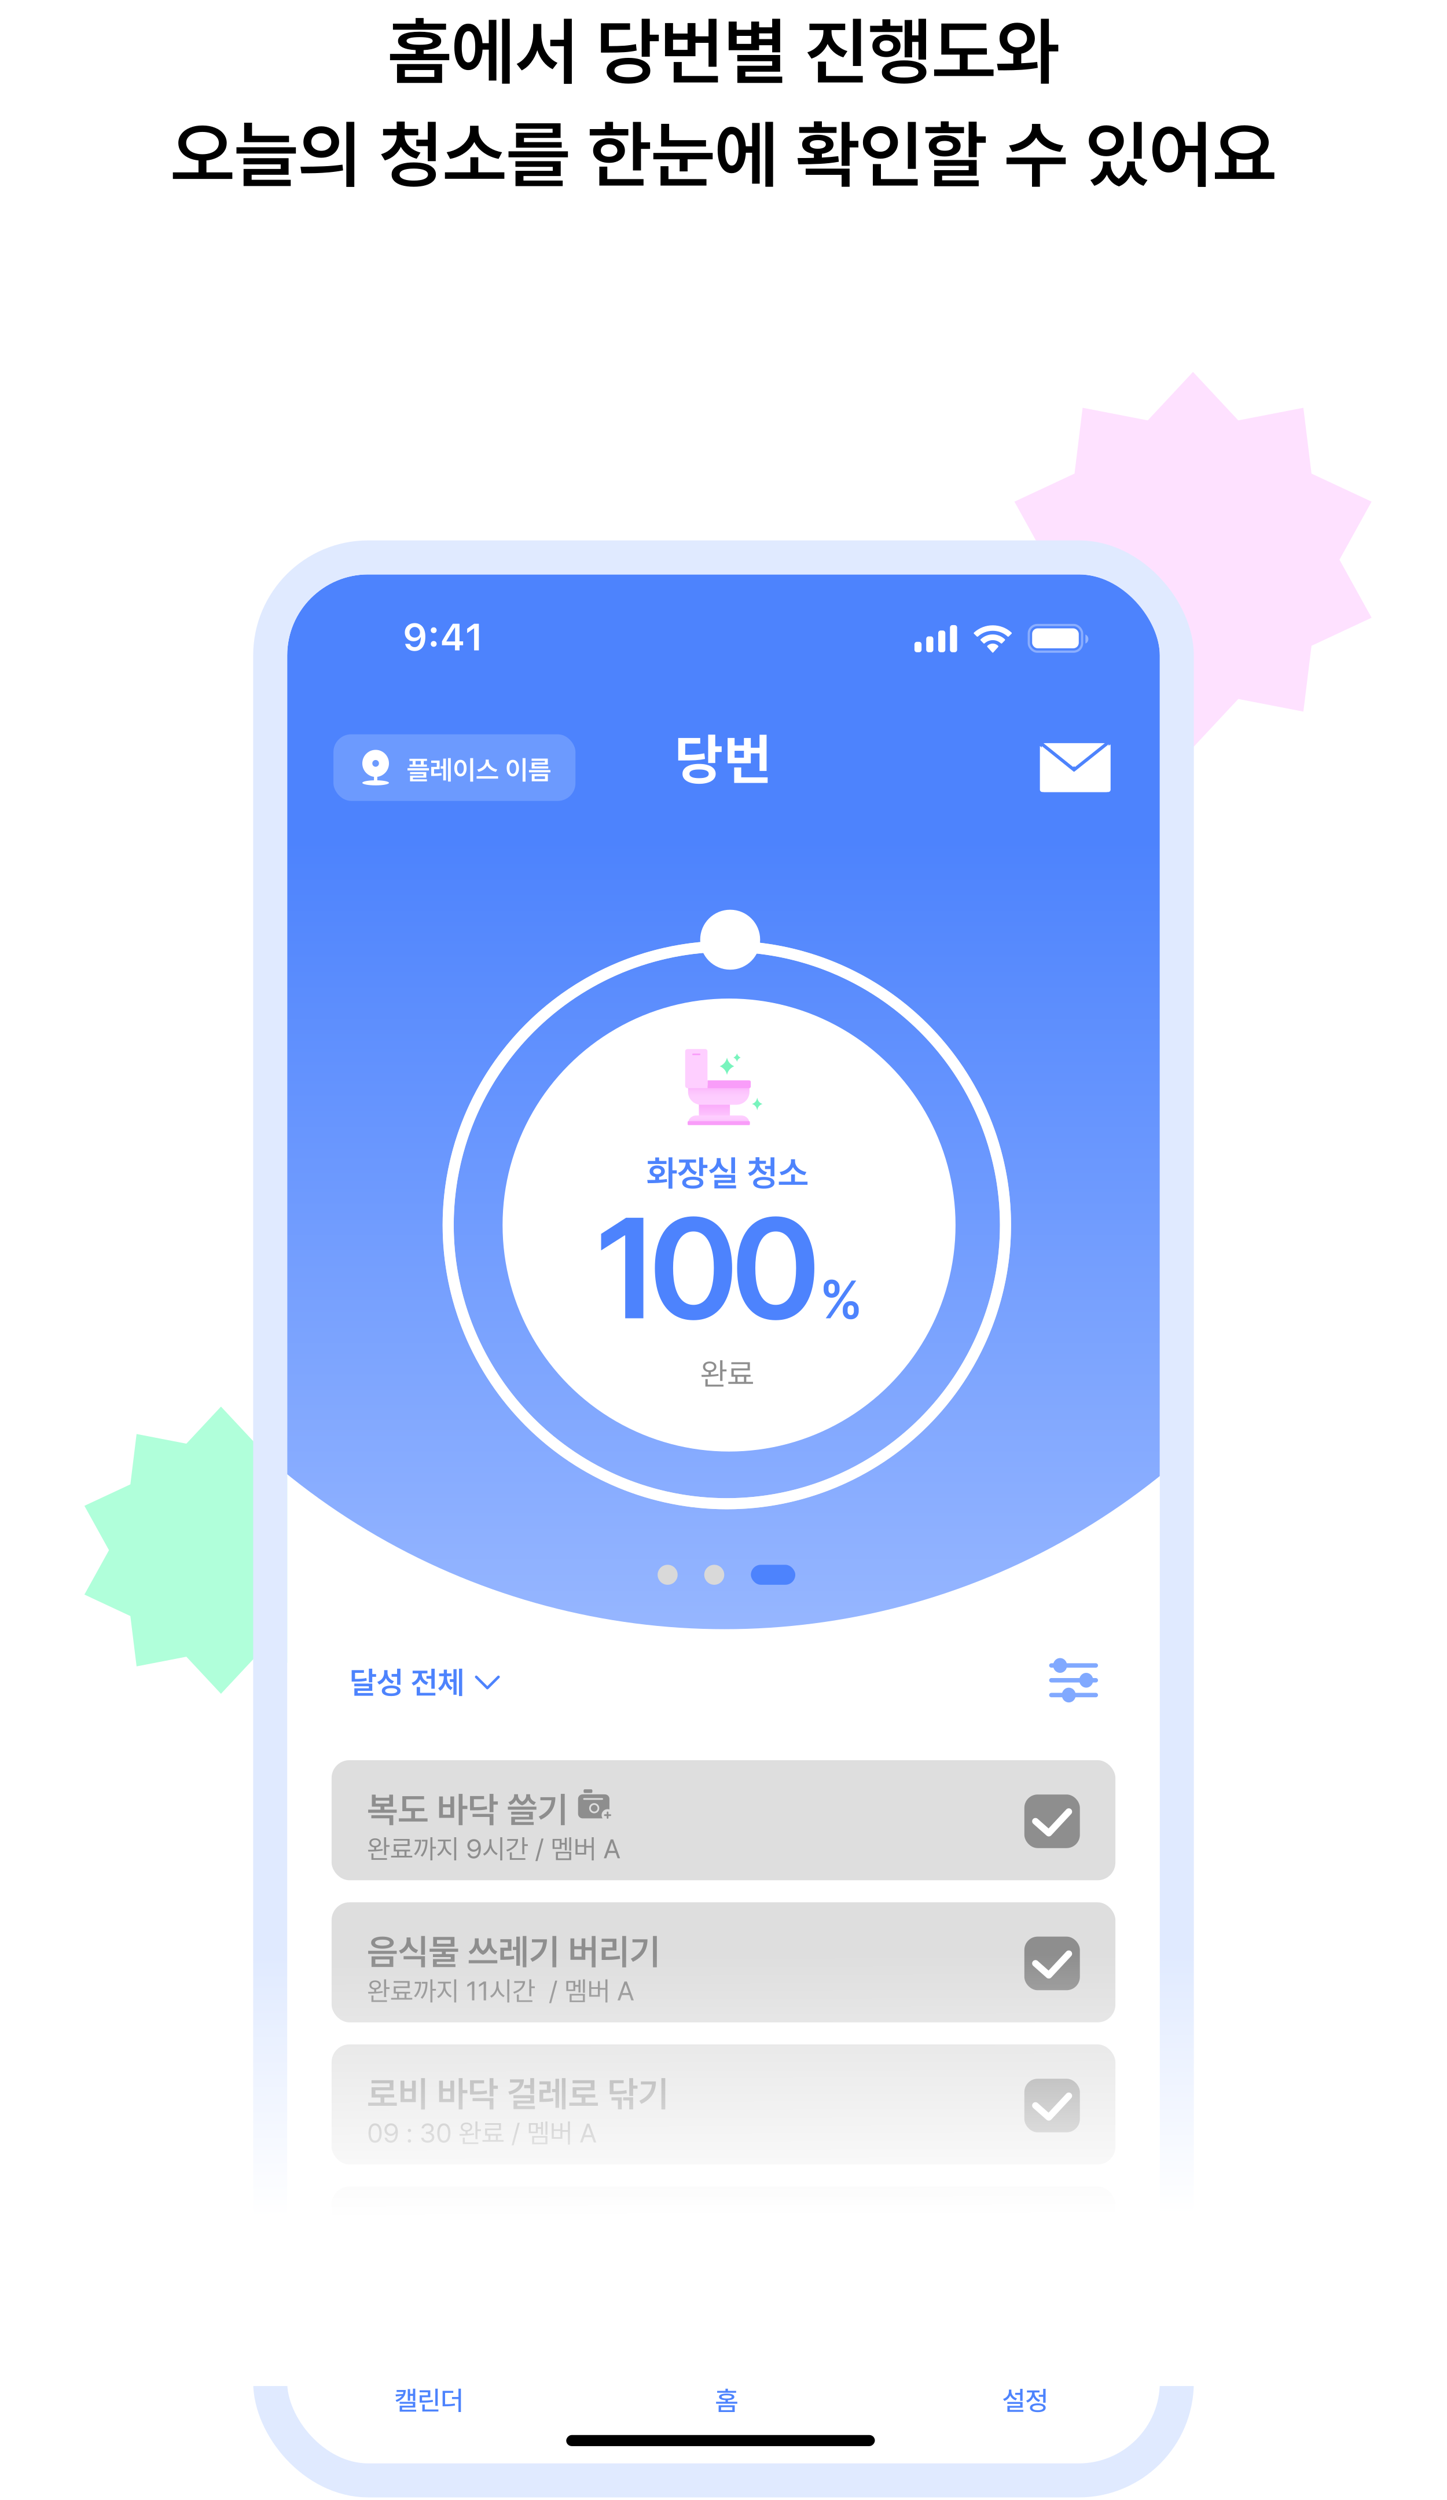 <svg width="393" height="679" viewBox="0 0 393 679" fill="none" xmlns="http://www.w3.org/2000/svg">
<path d="M324.016 101L336.309 114.167L353.993 110.74L356.199 128.618L372.52 136.24L363.796 152L372.52 167.76L356.199 175.382L353.993 193.26L336.309 189.833L324.016 203L311.723 189.833L294.039 193.26L291.833 175.382L275.512 167.76L284.236 152L275.512 136.24L291.833 128.618L294.039 110.74L311.723 114.167L324.016 101Z" fill="#FEE1FF"/>
<path d="M60.016 382L69.416 392.069L82.94 389.448L84.626 403.12L97.107 408.948L90.436 421L97.107 433.052L84.626 438.88L82.94 452.552L69.416 449.931L60.016 460L50.616 449.931L37.093 452.552L35.406 438.88L22.925 433.052L29.596 421L22.925 408.948L35.406 403.12L37.093 389.448L50.616 392.069L60.016 382Z" fill="#B0FFDA"/>
<path d="M120.068 22.519H107.83V17.395H120.068V22.519ZM105.931 14.639H112.879V13.604C111.332 13.525 110.146 13.277 109.322 12.858C108.503 12.439 108.095 11.859 108.1 11.117C108.095 10.298 108.597 9.676 109.605 9.253C110.618 8.829 112.071 8.615 113.963 8.611C115.864 8.615 117.317 8.829 118.321 9.253C119.324 9.672 119.826 10.293 119.826 11.117C119.826 11.863 119.419 12.446 118.604 12.865C117.789 13.279 116.606 13.525 115.054 13.604V14.639H122.016V16.345H105.931V14.639ZM106.725 6.421H112.879V4.895H115.054V6.421H121.145V8.072H106.725V6.421ZM117.955 20.883V19.025H109.971V20.883H117.955ZM110.427 11.117C110.423 11.803 111.601 12.151 113.963 12.16C116.325 12.156 117.506 11.808 117.506 11.117C117.506 10.763 117.216 10.505 116.636 10.344C116.056 10.178 115.165 10.091 113.963 10.082C112.771 10.091 111.882 10.178 111.297 10.344C110.713 10.505 110.423 10.763 110.427 11.117ZM138.444 22.727H136.359V5.088H138.444V22.727ZM123.396 12.713C123.396 11.433 123.55 10.319 123.859 9.37C124.172 8.422 124.616 7.694 125.192 7.188C125.767 6.681 126.439 6.428 127.208 6.428C127.913 6.428 128.539 6.64 129.087 7.064C129.639 7.487 130.083 8.099 130.419 8.901C130.756 9.697 130.965 10.641 131.048 11.732H132.754V5.392H134.819V21.884H132.754V13.479H131.062C130.997 14.621 130.797 15.611 130.461 16.449C130.125 17.282 129.678 17.922 129.121 18.369C128.569 18.815 127.931 19.039 127.208 19.039C126.439 19.039 125.767 18.783 125.192 18.272C124.616 17.756 124.172 17.022 123.859 16.069C123.55 15.116 123.396 13.997 123.396 12.713ZM125.406 12.713C125.401 13.624 125.47 14.398 125.613 15.033C125.756 15.668 125.963 16.15 126.234 16.477C126.506 16.803 126.831 16.965 127.208 16.96C127.595 16.965 127.926 16.803 128.203 16.477C128.483 16.15 128.698 15.668 128.845 15.033C128.997 14.398 129.073 13.624 129.073 12.713C129.073 11.806 128.997 11.034 128.845 10.399C128.698 9.764 128.483 9.283 128.203 8.956C127.926 8.629 127.595 8.468 127.208 8.472C126.831 8.468 126.506 8.629 126.234 8.956C125.963 9.283 125.756 9.764 125.613 10.399C125.47 11.034 125.401 11.806 125.406 12.713ZM147.021 9.329C147.021 10.434 147.191 11.502 147.532 12.533C147.877 13.56 148.379 14.472 149.037 15.268C149.7 16.06 150.49 16.658 151.406 17.064L150.087 18.797C149.111 18.318 148.271 17.634 147.566 16.746C146.867 15.857 146.321 14.821 145.93 13.638C145.534 14.89 144.977 15.993 144.258 16.946C143.54 17.899 142.686 18.624 141.696 19.122L140.329 17.36C141.259 16.928 142.06 16.292 142.732 15.454C143.409 14.612 143.925 13.659 144.279 12.595C144.634 11.527 144.813 10.438 144.818 9.329V6.504H147.021V9.329ZM149.452 10.793H153.147V5.088H155.301V22.768H153.147V12.547H149.452V10.793ZM176.483 9.419H178.928V11.193H176.483V15.406H174.28V5.088H176.483V9.419ZM163.217 6.331H171.117V8.086H165.371V12.533C167.135 12.524 168.546 12.482 169.605 12.409C170.668 12.331 171.706 12.185 172.719 11.974L172.92 13.721C171.833 13.951 170.703 14.103 169.529 14.177C168.355 14.251 166.729 14.287 164.653 14.287H163.217V6.331ZM164.743 19.204C164.743 18.482 164.984 17.86 165.468 17.34C165.951 16.82 166.642 16.421 167.54 16.145C168.442 15.864 169.501 15.722 170.717 15.717C171.918 15.722 172.963 15.862 173.852 16.138C174.74 16.414 175.424 16.815 175.903 17.34C176.382 17.86 176.621 18.482 176.621 19.204C176.621 19.936 176.382 20.565 175.903 21.09C175.424 21.619 174.74 22.022 173.852 22.298C172.963 22.575 171.918 22.713 170.717 22.713C169.501 22.713 168.442 22.575 167.54 22.298C166.642 22.022 165.951 21.619 165.468 21.09C164.984 20.565 164.743 19.936 164.743 19.204ZM166.884 19.204C166.884 19.577 167.031 19.897 167.326 20.164C167.625 20.431 168.058 20.634 168.624 20.772C169.195 20.91 169.879 20.979 170.675 20.979C171.476 20.979 172.162 20.913 172.733 20.779C173.309 20.641 173.751 20.438 174.059 20.171C174.368 19.904 174.522 19.582 174.522 19.204C174.522 18.831 174.37 18.516 174.066 18.258C173.767 17.996 173.336 17.798 172.775 17.664C172.213 17.531 171.541 17.464 170.758 17.464C169.524 17.464 168.569 17.614 167.892 17.913C167.215 18.208 166.879 18.638 166.884 19.204ZM194.604 18.127H192.435V11.629H188.886V15.268H180.612V6.262H182.794V9.108H186.738V6.262H188.886V9.874H192.435V5.102H194.604V18.127ZM186.738 13.541V10.779H182.794V13.541H186.738ZM182.967 16.843H185.163V20.634H194.991V22.395H182.967V16.843ZM211.882 14.211H209.721V12.284H206.171V13.638H197.897V5.862H200.08V8.086H204.023V5.862H206.171V7.423H209.721V5.088H211.882V14.211ZM204.023 11.918V9.743H200.08V11.918H204.023ZM200.245 14.937H211.882V19.467H202.442V20.8H212.448V22.519H200.266V17.858H209.721V16.622H200.245V14.937ZM209.721 10.62V9.066H206.171V10.62H209.721ZM225.84 8.673C225.84 9.414 226.006 10.13 226.337 10.82C226.674 11.511 227.164 12.126 227.808 12.664C228.458 13.198 229.238 13.604 230.15 13.88L229.038 15.586C228.052 15.273 227.198 14.801 226.476 14.17C225.753 13.534 225.186 12.789 224.777 11.932C224.367 12.867 223.789 13.68 223.043 14.37C222.297 15.061 221.413 15.581 220.391 15.931L219.266 14.218C220.186 13.914 220.976 13.477 221.634 12.906C222.293 12.335 222.79 11.684 223.126 10.952C223.462 10.22 223.633 9.46 223.637 8.673V8.169H219.839V6.421H229.556V8.169H225.84V8.673ZM222.152 16.732H224.342V20.634H234.328V22.395H222.152V16.732ZM231.655 5.102H233.831V17.92H231.655V5.102ZM251.516 16.186H249.451V11.38H247.725V15.586H245.694V5.427H247.725V9.605H249.451V5.088H251.516V16.186ZM236.323 7.001H239.658V5.233H241.813V7.001H245.114V8.7H236.323V7.001ZM236.937 12.471C236.937 11.868 237.099 11.334 237.421 10.869C237.743 10.404 238.192 10.045 238.768 9.791C239.348 9.538 240.004 9.412 240.736 9.412C241.477 9.412 242.138 9.538 242.718 9.791C243.303 10.045 243.758 10.404 244.085 10.869C244.412 11.329 244.576 11.863 244.576 12.471C244.576 13.069 244.412 13.599 244.085 14.059C243.758 14.52 243.303 14.877 242.718 15.13C242.138 15.383 241.477 15.51 240.736 15.51C240.004 15.51 239.348 15.383 238.768 15.13C238.192 14.877 237.743 14.52 237.421 14.059C237.099 13.599 236.937 13.069 236.937 12.471ZM238.878 12.471C238.878 12.77 238.954 13.033 239.106 13.258C239.263 13.479 239.481 13.65 239.762 13.769C240.043 13.889 240.368 13.949 240.736 13.949C241.104 13.949 241.429 13.889 241.71 13.769C241.995 13.65 242.216 13.479 242.373 13.258C242.529 13.033 242.607 12.77 242.607 12.471C242.607 12.167 242.529 11.905 242.373 11.684C242.216 11.458 241.995 11.286 241.71 11.166C241.429 11.046 241.104 10.986 240.736 10.986C240.368 10.986 240.043 11.046 239.762 11.166C239.481 11.286 239.263 11.458 239.106 11.684C238.954 11.905 238.878 12.167 238.878 12.471ZM239.513 19.564C239.509 18.896 239.746 18.325 240.225 17.851C240.708 17.377 241.403 17.015 242.31 16.767C243.217 16.518 244.299 16.394 245.556 16.394C246.809 16.394 247.888 16.518 248.795 16.767C249.702 17.015 250.397 17.377 250.881 17.851C251.364 18.325 251.606 18.896 251.606 19.564C251.606 20.227 251.364 20.795 250.881 21.269C250.397 21.744 249.702 22.103 248.795 22.347C247.888 22.591 246.809 22.713 245.556 22.713C244.304 22.713 243.222 22.591 242.31 22.347C241.403 22.103 240.708 21.744 240.225 21.269C239.746 20.795 239.509 20.227 239.513 19.564ZM241.675 19.564C241.67 20.052 242.002 20.424 242.67 20.682C243.337 20.94 244.299 21.064 245.556 21.055C246.809 21.06 247.764 20.936 248.422 20.682C249.085 20.429 249.421 20.056 249.431 19.564C249.426 19.057 249.094 18.675 248.436 18.417C247.778 18.159 246.818 18.035 245.556 18.044C244.29 18.035 243.326 18.159 242.663 18.417C242 18.675 241.67 19.057 241.675 19.564ZM268.035 14.833H262.814V18.866H269.844V20.648H253.705V18.866H260.659V14.833H255.659V6.394H267.897V8.134H257.835V13.106H268.035V14.833ZM276.266 6.173C277.164 6.173 277.976 6.355 278.704 6.718C279.431 7.082 280.005 7.588 280.424 8.238C280.843 8.882 281.054 9.614 281.059 10.434C281.054 11.143 280.895 11.787 280.582 12.367C280.269 12.947 279.834 13.429 279.277 13.811C278.72 14.193 278.085 14.451 277.371 14.584V17.188C279.024 17.11 280.467 16.988 281.701 16.822L281.853 18.431C280.453 18.684 278.992 18.859 277.468 18.956C275.944 19.052 274.362 19.101 272.723 19.101C272.323 19.101 271.777 19.096 271.087 19.087L270.776 17.319H270.928C272.802 17.31 274.226 17.294 275.203 17.271V14.598C274.466 14.469 273.814 14.214 273.248 13.832C272.682 13.449 272.242 12.966 271.929 12.381C271.621 11.796 271.469 11.147 271.473 10.434C271.469 9.61 271.671 8.875 272.081 8.231C272.491 7.586 273.059 7.082 273.787 6.718C274.519 6.355 275.345 6.173 276.266 6.173ZM273.587 10.434C273.587 10.917 273.699 11.343 273.925 11.711C274.155 12.075 274.473 12.356 274.878 12.554C275.288 12.752 275.75 12.848 276.266 12.844C276.768 12.848 277.219 12.752 277.62 12.554C278.025 12.356 278.343 12.075 278.573 11.711C278.803 11.343 278.92 10.917 278.925 10.434C278.92 9.946 278.803 9.52 278.573 9.156C278.343 8.792 278.027 8.514 277.627 8.32C277.226 8.122 276.773 8.021 276.266 8.017C275.75 8.021 275.288 8.122 274.878 8.32C274.473 8.514 274.155 8.792 273.925 9.156C273.699 9.52 273.587 9.946 273.587 10.434ZM282.703 5.088H284.871V12.133H287.426V13.963H284.871V22.727H282.703V5.088ZM54.988 34.076C56.245 34.076 57.373 34.276 58.372 34.677C59.371 35.073 60.154 35.632 60.721 36.355C61.287 37.073 61.57 37.9 61.57 38.834C61.57 39.704 61.337 40.478 60.872 41.155C60.412 41.831 59.765 42.377 58.932 42.791C58.103 43.206 57.148 43.466 56.066 43.572V46.811H63.096V48.593H46.957V46.811H53.911V43.572C52.838 43.466 51.888 43.206 51.059 42.791C50.23 42.377 49.586 41.831 49.125 41.155C48.665 40.473 48.434 39.7 48.434 38.834C48.434 37.9 48.715 37.073 49.277 36.355C49.843 35.632 50.624 35.073 51.618 34.677C52.617 34.276 53.741 34.076 54.988 34.076ZM50.562 38.834C50.562 39.46 50.748 40.004 51.121 40.464C51.498 40.925 52.021 41.277 52.689 41.521C53.356 41.765 54.123 41.889 54.988 41.894C55.859 41.889 56.63 41.765 57.302 41.521C57.974 41.277 58.497 40.925 58.87 40.464C59.247 40.004 59.436 39.46 59.436 38.834C59.436 38.231 59.247 37.702 58.87 37.246C58.497 36.79 57.972 36.44 57.295 36.196C56.623 35.952 55.854 35.83 54.988 35.83C54.127 35.83 53.361 35.952 52.689 36.196C52.021 36.44 51.498 36.79 51.121 37.246C50.748 37.702 50.562 38.231 50.562 38.834ZM78.496 38.62H66.307V33.323H68.448V36.88H78.496V38.62ZM64.221 39.988H80.361V41.714H64.221V39.988ZM66.127 42.957H78.379V47.46H68.344V48.827H78.959V50.519H66.155V45.879H76.231V44.635H66.127V42.957ZM87.252 34.304C88.173 34.304 89.002 34.486 89.738 34.849C90.475 35.213 91.053 35.72 91.472 36.369C91.891 37.013 92.1 37.748 92.1 38.572C92.1 39.396 91.891 40.133 91.472 40.782C91.053 41.431 90.475 41.937 89.738 42.301C89.006 42.66 88.177 42.84 87.252 42.84C86.336 42.84 85.507 42.66 84.766 42.301C84.029 41.937 83.451 41.431 83.032 40.782C82.614 40.133 82.404 39.396 82.404 38.572C82.404 37.752 82.614 37.018 83.032 36.369C83.451 35.72 84.029 35.213 84.766 34.849C85.507 34.486 86.336 34.304 87.252 34.304ZM82.211 45.278C84.209 45.278 86.108 45.241 87.908 45.167C89.708 45.089 91.41 44.935 93.012 44.704L93.177 46.279C91.957 46.514 90.691 46.689 89.379 46.804C88.072 46.919 86.84 46.993 85.684 47.025C84.533 47.053 83.263 47.066 81.872 47.066L81.61 45.278H82.211ZM84.559 38.572C84.554 39.055 84.667 39.477 84.897 39.836C85.132 40.195 85.454 40.471 85.864 40.664C86.274 40.858 86.736 40.954 87.252 40.954C87.772 40.954 88.24 40.858 88.654 40.664C89.068 40.471 89.393 40.195 89.628 39.836C89.863 39.477 89.98 39.055 89.98 38.572C89.98 38.093 89.863 37.674 89.628 37.315C89.393 36.956 89.068 36.68 88.654 36.486C88.24 36.288 87.772 36.189 87.252 36.189C86.736 36.189 86.274 36.288 85.864 36.486C85.454 36.68 85.132 36.956 84.897 37.315C84.667 37.674 84.554 38.093 84.559 38.572ZM94.061 33.088H96.23V50.768H94.061V33.088ZM109.898 36.845C109.898 37.499 110.064 38.132 110.395 38.745C110.731 39.352 111.222 39.893 111.866 40.367C112.515 40.837 113.291 41.191 114.194 41.431L113.165 43.116C112.17 42.849 111.307 42.435 110.575 41.873C109.843 41.307 109.27 40.634 108.855 39.856C108.464 40.74 107.9 41.505 107.163 42.149C106.431 42.794 105.552 43.27 104.525 43.579L103.496 41.88C104.394 41.613 105.16 41.221 105.796 40.706C106.436 40.185 106.919 39.594 107.246 38.931C107.573 38.263 107.736 37.568 107.736 36.845V36.755H104.042V35.029H107.736V33.012H109.926V35.029H113.586V36.755H109.898V36.845ZM106.362 47.391C106.362 46.7 106.601 46.111 107.08 45.623C107.564 45.13 108.257 44.755 109.159 44.497C110.061 44.239 111.132 44.111 112.37 44.111C113.613 44.111 114.686 44.239 115.589 44.497C116.491 44.755 117.184 45.13 117.667 45.623C118.151 46.111 118.392 46.7 118.392 47.391C118.392 48.086 118.151 48.682 117.667 49.18C117.184 49.681 116.489 50.061 115.582 50.319C114.679 50.581 113.609 50.713 112.37 50.713C111.132 50.713 110.061 50.581 109.159 50.319C108.257 50.061 107.564 49.681 107.08 49.18C106.601 48.682 106.362 48.086 106.362 47.391ZM108.524 47.391C108.519 47.741 108.666 48.04 108.966 48.289C109.265 48.533 109.702 48.719 110.278 48.848C110.858 48.977 111.555 49.041 112.37 49.041C113.613 49.041 114.566 48.899 115.229 48.613C115.897 48.328 116.233 47.92 116.238 47.391C116.233 46.871 115.899 46.475 115.236 46.203C114.573 45.927 113.618 45.786 112.37 45.782C111.132 45.786 110.179 45.927 109.511 46.203C108.848 46.475 108.519 46.871 108.524 47.391ZM113.061 37.93H116.176V33.088H118.344V43.765H116.176V39.684H113.061V37.93ZM136.983 48.551H120.843V46.797H127.749V42.702H129.904V46.797H136.983V48.551ZM121.306 41.341C122.512 41.148 123.597 40.754 124.559 40.16C125.526 39.566 126.283 38.853 126.831 38.019C127.379 37.186 127.655 36.33 127.66 35.45V34.159H129.966V35.45C129.966 36.33 130.24 37.186 130.788 38.019C131.336 38.853 132.098 39.566 133.074 40.16C134.05 40.754 135.144 41.148 136.354 41.341L135.415 43.151C134.43 42.962 133.507 42.653 132.646 42.225C131.789 41.792 131.034 41.265 130.381 40.644C129.727 40.017 129.204 39.322 128.813 38.558C128.426 39.322 127.908 40.017 127.259 40.644C126.61 41.27 125.857 41.799 125.001 42.232C124.144 42.66 123.226 42.966 122.245 43.151L121.306 41.341ZM154.247 42.722H138.108V41.093H154.247V42.722ZM139.986 43.779H152.286V47.805H142.169V49.035H152.825V50.54H140.007V46.396H150.131V45.312H139.986V43.779ZM140.111 33.482H152.251V37.46H142.307V38.599H152.555V40.098H140.152V36.051H150.083V34.974H140.111V33.482ZM174.089 38.648H176.555V40.437H174.089V46.293H171.907V33.102H174.089V38.648ZM160.174 35.057H164.338V33.088H166.5V35.057H170.65V36.783H160.174V35.057ZM161.085 40.899C161.085 40.232 161.267 39.642 161.631 39.131C161.994 38.62 162.503 38.224 163.157 37.943C163.815 37.663 164.57 37.522 165.422 37.522C166.26 37.522 167.004 37.663 167.653 37.943C168.307 38.224 168.815 38.62 169.179 39.131C169.543 39.642 169.725 40.232 169.725 40.899C169.725 41.562 169.543 42.147 169.179 42.653C168.815 43.155 168.307 43.544 167.653 43.82C167.004 44.092 166.26 44.228 165.422 44.228C164.57 44.228 163.815 44.092 163.157 43.82C162.503 43.544 161.994 43.155 161.631 42.653C161.267 42.147 161.085 41.562 161.085 40.899ZM162.777 45.257H164.939V48.634H174.78V50.395H162.777V45.257ZM163.192 40.899C163.187 41.245 163.277 41.544 163.461 41.797C163.645 42.046 163.905 42.237 164.241 42.37C164.577 42.504 164.971 42.568 165.422 42.563C165.864 42.563 166.253 42.499 166.589 42.37C166.93 42.237 167.192 42.046 167.377 41.797C167.565 41.544 167.662 41.245 167.667 40.899C167.662 40.545 167.565 40.241 167.377 39.988C167.192 39.73 166.932 39.534 166.596 39.401C166.26 39.262 165.869 39.193 165.422 39.193C164.971 39.193 164.577 39.262 164.241 39.401C163.905 39.534 163.645 39.73 163.461 39.988C163.277 40.241 163.187 40.545 163.192 40.899ZM191.747 39.794H179.565V33.627H181.741V38.061H191.747V39.794ZM177.445 41.535H193.557V43.261H186.747V46.555H184.586V43.261H177.445V41.535ZM179.399 45.133H181.554V48.634H191.872V50.395H179.399V45.133ZM209.958 50.727H207.872V33.088H209.958V50.727ZM194.91 40.713C194.91 39.433 195.064 38.319 195.372 37.37C195.685 36.422 196.13 35.694 196.705 35.188C197.281 34.681 197.953 34.428 198.722 34.428C199.426 34.428 200.052 34.64 200.6 35.063C201.153 35.487 201.597 36.099 201.933 36.901C202.269 37.697 202.479 38.641 202.562 39.732H204.267V33.392H206.332V49.884H204.267V41.479H202.575C202.511 42.621 202.311 43.611 201.975 44.449C201.638 45.282 201.192 45.922 200.635 46.369C200.082 46.815 199.445 47.039 198.722 47.039C197.953 47.039 197.281 46.783 196.705 46.272C196.13 45.756 195.685 45.022 195.372 44.069C195.064 43.116 194.91 41.997 194.91 40.713ZM196.919 40.713C196.915 41.624 196.984 42.398 197.126 43.033C197.269 43.669 197.476 44.15 197.748 44.477C198.02 44.803 198.344 44.965 198.722 44.96C199.109 44.965 199.44 44.803 199.716 44.477C199.997 44.15 200.211 43.669 200.359 43.033C200.51 42.398 200.586 41.624 200.586 40.713C200.586 39.806 200.51 39.035 200.359 38.399C200.211 37.764 199.997 37.283 199.716 36.956C199.44 36.629 199.109 36.468 198.722 36.472C198.344 36.468 198.02 36.629 197.748 36.956C197.476 37.283 197.269 37.764 197.126 38.399C196.984 39.035 196.915 39.806 196.919 40.713ZM230.753 38.247H233.136V40.036H230.753V45.036H228.578V33.102H230.753V38.247ZM216.602 42.923C218.329 42.923 219.812 42.907 221.05 42.874V41.783C220.396 41.7 219.828 41.546 219.344 41.32C218.865 41.09 218.497 40.796 218.239 40.437C217.981 40.077 217.855 39.668 217.859 39.207C217.855 38.673 218.027 38.21 218.377 37.819C218.732 37.423 219.229 37.119 219.869 36.907C220.514 36.696 221.262 36.59 222.114 36.59C222.965 36.59 223.711 36.696 224.351 36.907C224.996 37.119 225.493 37.423 225.843 37.819C226.197 38.21 226.377 38.673 226.381 39.207C226.377 39.663 226.246 40.07 225.988 40.43C225.73 40.784 225.364 41.076 224.89 41.307C224.42 41.537 223.863 41.693 223.219 41.776V42.798C224.848 42.715 226.331 42.587 227.666 42.412L227.825 43.931C226.167 44.221 224.459 44.41 222.701 44.497C220.942 44.58 218.987 44.624 216.837 44.629L216.602 42.923ZM217.058 34.497H221.05V32.95H223.219V34.497H227.196V36.093H217.058V34.497ZM218.819 45.796H230.753V50.727H228.578V47.488H218.819V45.796ZM219.938 39.207C219.929 39.575 220.115 39.866 220.498 40.077C220.88 40.289 221.409 40.395 222.086 40.395C222.777 40.395 223.318 40.291 223.709 40.084C224.1 39.873 224.296 39.58 224.296 39.207C224.296 38.83 224.105 38.544 223.723 38.351C223.341 38.153 222.804 38.054 222.114 38.054C221.418 38.054 220.88 38.153 220.498 38.351C220.12 38.549 219.934 38.834 219.938 39.207ZM248.743 45.858H246.567V33.102H248.743V45.858ZM234.364 38.669C234.364 37.826 234.571 37.071 234.986 36.403C235.405 35.731 235.976 35.206 236.698 34.829C237.426 34.451 238.234 34.262 239.122 34.262C240.011 34.262 240.817 34.451 241.54 34.829C242.262 35.206 242.831 35.731 243.245 36.403C243.664 37.071 243.874 37.826 243.874 38.669C243.874 39.525 243.664 40.289 243.245 40.961C242.831 41.633 242.262 42.158 241.54 42.536C240.817 42.909 240.011 43.095 239.122 43.095C238.234 43.095 237.426 42.909 236.698 42.536C235.976 42.158 235.405 41.633 234.986 40.961C234.571 40.285 234.364 39.52 234.364 38.669ZM236.484 38.669C236.484 39.18 236.597 39.626 236.823 40.008C237.048 40.39 237.361 40.685 237.762 40.892C238.163 41.099 238.616 41.203 239.122 41.203C239.615 41.203 240.059 41.099 240.455 40.892C240.851 40.685 241.164 40.39 241.395 40.008C241.625 39.626 241.74 39.18 241.74 38.669C241.74 38.171 241.625 37.732 241.395 37.349C241.164 36.967 240.849 36.673 240.448 36.465C240.052 36.258 239.61 36.155 239.122 36.155C238.621 36.155 238.167 36.258 237.762 36.465C237.361 36.673 237.048 36.967 236.823 37.349C236.597 37.732 236.484 38.171 236.484 38.669ZM237.064 44.559H239.254V48.634H249.24V50.395H237.064V44.559ZM265.261 37.025H267.74V38.779H265.261V42.674H263.079V33.047H265.261V37.025ZM251.345 34.497H255.51V32.95H257.671V34.497H261.822V36.169H251.345V34.497ZM252.257 39.608C252.257 39.028 252.434 38.521 252.789 38.088C253.148 37.651 253.654 37.315 254.308 37.08C254.962 36.841 255.724 36.721 256.594 36.721C257.455 36.721 258.21 36.841 258.859 37.08C259.508 37.315 260.01 37.651 260.365 38.088C260.719 38.521 260.897 39.028 260.897 39.608C260.897 40.202 260.719 40.717 260.365 41.155C260.01 41.587 259.508 41.919 258.859 42.149C258.215 42.379 257.46 42.495 256.594 42.495C255.724 42.495 254.96 42.379 254.301 42.149C253.647 41.919 253.143 41.587 252.789 41.155C252.434 40.717 252.257 40.202 252.257 39.608ZM253.707 43.447H265.261V47.722H255.876V48.965H265.814V50.581H253.735V46.21H263.093V45.029H253.707V43.447ZM254.363 39.608C254.359 40.031 254.554 40.358 254.95 40.588C255.346 40.814 255.894 40.927 256.594 40.927C257.285 40.927 257.83 40.814 258.231 40.588C258.631 40.358 258.834 40.031 258.839 39.608C258.834 39.189 258.629 38.862 258.224 38.627C257.823 38.388 257.28 38.268 256.594 38.268C256.134 38.268 255.735 38.321 255.399 38.427C255.063 38.533 254.805 38.687 254.626 38.889C254.446 39.092 254.359 39.331 254.363 39.608ZM282.555 34.553C282.555 35.294 282.817 36.017 283.342 36.721C283.867 37.421 284.604 38.022 285.552 38.523C286.505 39.021 287.589 39.348 288.805 39.504L287.949 41.258C286.959 41.111 286.04 40.858 285.193 40.499C284.346 40.135 283.6 39.686 282.955 39.152C282.315 38.613 281.804 38.012 281.422 37.349C281.036 38.012 280.52 38.613 279.875 39.152C279.235 39.686 278.494 40.135 277.652 40.499C276.809 40.858 275.897 41.111 274.917 41.258L274.054 39.504C275.264 39.348 276.342 39.021 277.286 38.523C278.234 38.022 278.968 37.421 279.489 36.721C280.013 36.021 280.276 35.298 280.276 34.553V33.648H282.555V34.553ZM273.363 42.791H289.447V44.58H282.437V50.727H280.29V44.58H273.363V42.791ZM301.665 44.573C301.665 45.347 301.847 46.086 302.21 46.79C302.579 47.49 303.127 48.072 303.854 48.537C304.347 48.206 304.761 47.819 305.097 47.377C305.438 46.931 305.691 46.468 305.857 45.989C306.023 45.505 306.105 45.034 306.105 44.573V43.848H308.246V44.573C308.242 45.199 308.364 45.796 308.612 46.362C308.861 46.928 309.241 47.432 309.752 47.874C310.268 48.312 310.901 48.65 311.651 48.889L310.588 50.471C309.754 50.19 309.045 49.78 308.46 49.242C307.88 48.708 307.431 48.079 307.114 47.356C306.814 48.093 306.398 48.745 305.864 49.311C305.33 49.882 304.678 50.321 303.909 50.63C303.104 50.331 302.427 49.905 301.879 49.352C301.336 48.8 300.917 48.155 300.622 47.419C300.295 48.118 299.846 48.731 299.275 49.255C298.704 49.78 298.018 50.185 297.217 50.471L296.147 48.889C296.884 48.632 297.505 48.275 298.012 47.819C298.523 47.363 298.905 46.857 299.158 46.3C299.416 45.738 299.547 45.163 299.552 44.573V43.848H301.665V44.573ZM295.712 38.247C295.712 37.432 295.917 36.707 296.326 36.072C296.736 35.432 297.303 34.935 298.025 34.58C298.753 34.221 299.568 34.041 300.47 34.041C301.368 34.041 302.178 34.221 302.901 34.58C303.624 34.935 304.19 35.432 304.6 36.072C305.014 36.707 305.221 37.432 305.221 38.247C305.221 39.048 305.014 39.767 304.6 40.402C304.19 41.037 303.624 41.532 302.901 41.887C302.178 42.241 301.368 42.419 300.47 42.419C299.568 42.419 298.755 42.241 298.032 41.887C297.309 41.532 296.741 41.037 296.326 40.402C295.917 39.767 295.712 39.048 295.712 38.247ZM297.832 38.247C297.832 38.717 297.942 39.131 298.163 39.49C298.389 39.849 298.702 40.128 299.103 40.326C299.503 40.519 299.959 40.616 300.47 40.616C300.972 40.616 301.421 40.519 301.817 40.326C302.213 40.128 302.524 39.849 302.749 39.49C302.975 39.131 303.088 38.717 303.088 38.247C303.088 37.768 302.975 37.349 302.749 36.99C302.528 36.631 302.217 36.355 301.817 36.162C301.421 35.968 300.972 35.871 300.47 35.871C299.959 35.871 299.503 35.968 299.103 36.162C298.702 36.355 298.389 36.631 298.163 36.99C297.942 37.349 297.832 37.768 297.832 38.247ZM307.915 33.102H310.09V43.102H307.915V33.102ZM317.5 34.366C318.292 34.366 319.008 34.578 319.648 35.001C320.287 35.425 320.808 36.03 321.208 36.818C321.613 37.6 321.867 38.521 321.968 39.58H325.324V33.088H327.479V50.768H325.324V41.334H321.989C321.915 42.458 321.678 43.436 321.277 44.269C320.877 45.098 320.35 45.736 319.696 46.182C319.047 46.629 318.315 46.852 317.5 46.852C316.62 46.852 315.835 46.599 315.145 46.093C314.459 45.581 313.925 44.854 313.543 43.91C313.16 42.962 312.972 41.859 312.976 40.602C312.972 39.355 313.16 38.261 313.543 37.322C313.925 36.378 314.459 35.651 315.145 35.139C315.835 34.624 316.62 34.366 317.5 34.366ZM315.055 40.602C315.055 41.491 315.156 42.257 315.359 42.902C315.561 43.547 315.847 44.039 316.215 44.38C316.588 44.721 317.016 44.891 317.5 44.891C317.988 44.891 318.416 44.723 318.784 44.387C319.157 44.046 319.445 43.553 319.648 42.909C319.855 42.26 319.958 41.491 319.958 40.602C319.958 39.718 319.855 38.956 319.648 38.316C319.445 37.672 319.157 37.179 318.784 36.838C318.416 36.498 317.988 36.327 317.5 36.327C317.016 36.327 316.588 36.498 316.215 36.838C315.847 37.179 315.561 37.672 315.359 38.316C315.156 38.956 315.055 39.718 315.055 40.602ZM346.104 48.593H329.964V46.811H333.694V42.343C332.976 41.933 332.418 41.417 332.022 40.796C331.631 40.169 331.438 39.472 331.442 38.703C331.442 37.782 331.721 36.97 332.278 36.265C332.84 35.556 333.618 35.006 334.612 34.615C335.607 34.223 336.735 34.028 337.996 34.028C339.258 34.028 340.388 34.223 341.387 34.615C342.386 35.006 343.167 35.556 343.728 36.265C344.295 36.97 344.578 37.782 344.578 38.703C344.578 39.458 344.387 40.144 344.005 40.761C343.622 41.373 343.081 41.887 342.382 42.301V46.811H346.104V48.593ZM333.569 38.703C333.569 39.297 333.754 39.819 334.122 40.271C334.49 40.717 335.008 41.063 335.676 41.307C336.348 41.546 337.121 41.666 337.996 41.666C338.866 41.666 339.638 41.544 340.31 41.3C340.982 41.056 341.505 40.71 341.877 40.264C342.255 39.817 342.444 39.297 342.444 38.703C342.444 38.1 342.257 37.577 341.884 37.135C341.511 36.689 340.989 36.348 340.317 36.113C339.644 35.879 338.871 35.761 337.996 35.761C337.117 35.761 336.343 35.879 335.676 36.113C335.008 36.348 334.49 36.689 334.122 37.135C333.754 37.577 333.569 38.1 333.569 38.703ZM340.185 46.811V43.137C339.499 43.284 338.77 43.358 337.996 43.358C337.241 43.358 336.523 43.284 335.842 43.137V46.811H340.185Z" fill="black"/>
<g clip-path="url(#clip0_3669_18240)">
<rect x="78" y="156" width="237" height="513" rx="22" fill="white"/>
<circle cx="196.802" cy="253.695" r="188.756" fill="url(#paint0_linear_3669_18240)"/>
<circle cx="198.008" cy="332.695" r="61.511" fill="white"/>
<circle cx="197.405" cy="332.695" r="75.683" stroke="#E5E5E5" stroke-width="3.015"/>
<path d="M197.405 257.012C207.344 257.012 217.185 258.97 226.367 262.773C235.55 266.577 243.893 272.151 250.921 279.179C257.949 286.207 263.523 294.55 267.327 303.733C271.13 312.915 273.088 322.756 273.088 332.695C273.088 342.634 271.13 352.476 267.327 361.658C263.523 370.84 257.949 379.184 250.921 386.211C243.893 393.239 235.55 398.814 226.367 402.617C217.185 406.421 207.344 408.378 197.405 408.378C187.466 408.378 177.624 406.421 168.442 402.617C159.26 398.814 150.916 393.239 143.889 386.211C136.861 379.183 131.286 370.84 127.483 361.658C123.679 352.476 121.721 342.634 121.722 332.695C121.722 322.756 123.679 312.915 127.483 303.732C131.286 294.55 136.861 286.207 143.889 279.179C150.916 272.151 159.26 266.576 168.442 262.773C177.624 258.97 187.466 257.012 197.405 257.012L197.405 257.012Z" stroke="white" stroke-width="3.015"/>
<circle cx="198.309" cy="255.203" r="8.141" fill="white"/>
<path d="M182.622 317.824H183.815V318.694H182.622V322.818H181.569V314.309H182.622V317.824ZM175.782 320.463C176.626 320.463 177.352 320.455 177.961 320.439V319.64C177.652 319.589 177.382 319.492 177.151 319.35C176.92 319.208 176.742 319.03 176.615 318.817C176.491 318.604 176.428 318.365 176.428 318.1C176.428 317.785 176.515 317.507 176.688 317.268C176.862 317.025 177.105 316.838 177.418 316.704C177.731 316.571 178.09 316.505 178.494 316.505C178.894 316.505 179.25 316.571 179.564 316.704C179.877 316.838 180.121 317.025 180.297 317.268C180.474 317.51 180.564 317.787 180.566 318.1C180.564 318.365 180.499 318.605 180.37 318.82C180.241 319.033 180.06 319.211 179.827 319.353C179.594 319.495 179.323 319.592 179.014 319.643V320.399C179.791 320.359 180.491 320.296 181.113 320.21L181.183 320.979C180.374 321.126 179.546 321.22 178.697 321.262C177.851 321.305 176.929 321.326 175.932 321.326L175.782 320.463ZM175.942 315.288H177.961V314.342H179.014V315.288H181.02V316.118H175.942V315.288ZM177.421 318.1C177.421 318.263 177.465 318.403 177.551 318.52C177.64 318.638 177.766 318.728 177.928 318.79C178.09 318.85 178.279 318.88 178.494 318.88C178.705 318.88 178.891 318.85 179.051 318.79C179.213 318.728 179.338 318.638 179.427 318.52C179.516 318.403 179.56 318.263 179.56 318.1C179.56 317.938 179.516 317.797 179.427 317.677C179.338 317.557 179.213 317.466 179.051 317.404C178.891 317.34 178.705 317.308 178.494 317.308C178.279 317.308 178.09 317.34 177.928 317.404C177.766 317.466 177.64 317.557 177.551 317.677C177.465 317.797 177.421 317.938 177.421 318.1ZM187.28 315.845C187.28 316.198 187.355 316.535 187.506 316.854C187.657 317.172 187.883 317.455 188.183 317.704C188.485 317.951 188.851 318.139 189.282 318.27L188.786 319.093C188.317 318.947 187.913 318.73 187.573 318.444C187.235 318.155 186.97 317.814 186.777 317.421C186.583 317.878 186.308 318.275 185.95 318.61C185.593 318.943 185.163 319.194 184.661 319.363L184.128 318.534C184.572 318.389 184.952 318.179 185.267 317.904C185.583 317.628 185.82 317.314 185.98 316.961C186.142 316.606 186.225 316.236 186.227 315.852V315.745H184.421V314.899H189.046V315.745H187.28V315.845ZM185.291 321.186C185.291 320.85 185.406 320.562 185.637 320.319C185.868 320.077 186.2 319.893 186.633 319.766C187.066 319.638 187.58 319.573 188.173 319.573C188.759 319.573 189.265 319.638 189.692 319.766C190.121 319.893 190.449 320.077 190.678 320.319C190.907 320.559 191.021 320.848 191.021 321.186C191.021 321.526 190.907 321.818 190.678 322.062C190.449 322.306 190.121 322.492 189.692 322.618C189.265 322.747 188.759 322.812 188.173 322.812C187.582 322.812 187.069 322.747 186.633 322.618C186.2 322.492 185.868 322.306 185.637 322.062C185.406 321.818 185.291 321.526 185.291 321.186ZM186.337 321.186C186.335 321.446 186.491 321.644 186.807 321.782C187.122 321.92 187.571 321.989 188.153 321.989C188.746 321.989 189.2 321.921 189.515 321.785C189.833 321.648 189.992 321.448 189.992 321.186C189.992 320.928 189.835 320.733 189.522 320.599C189.209 320.464 188.759 320.396 188.173 320.396C187.584 320.396 187.13 320.464 186.81 320.599C186.492 320.735 186.335 320.93 186.337 321.186ZM189.892 314.309H190.945V316.351H192.134V317.211H190.945V319.387H189.892V314.309ZM199.64 318.654H198.604V314.309H199.64V318.654ZM192.557 317.817C193.003 317.675 193.384 317.469 193.7 317.198C194.015 316.924 194.254 316.613 194.416 316.265C194.578 315.914 194.659 315.548 194.659 315.169V314.515H195.742V315.169C195.74 315.535 195.818 315.885 195.975 316.218C196.135 316.551 196.371 316.844 196.682 317.098C196.993 317.351 197.368 317.543 197.808 317.674L197.291 318.487C196.805 318.338 196.385 318.114 196.032 317.814C195.681 317.512 195.407 317.154 195.209 316.741C195.011 317.192 194.731 317.582 194.369 317.911C194.01 318.239 193.581 318.483 193.083 318.64L192.557 317.817ZM194 319.043H199.654V321.256H195.046V321.915H199.91V322.748H194.026V320.476H198.611V319.86H194V319.043ZM206.251 316.121C206.251 316.437 206.331 316.742 206.491 317.038C206.653 317.331 206.89 317.592 207.2 317.821C207.514 318.047 207.888 318.218 208.323 318.334L207.827 319.147C207.347 319.018 206.931 318.818 206.577 318.547C206.224 318.274 205.948 317.949 205.748 317.574C205.559 318.001 205.287 318.369 204.932 318.68C204.578 318.991 204.154 319.221 203.659 319.37L203.162 318.55C203.595 318.421 203.965 318.233 204.272 317.984C204.581 317.733 204.814 317.447 204.972 317.128C205.129 316.806 205.208 316.47 205.208 316.121V316.078H203.426V315.245H205.208V314.272H206.264V315.245H208.03V316.078H206.251V316.121ZM204.545 321.209C204.545 320.876 204.661 320.592 204.892 320.356C205.125 320.118 205.459 319.937 205.894 319.813C206.33 319.689 206.846 319.626 207.444 319.626C208.043 319.626 208.561 319.689 208.996 319.813C209.432 319.937 209.766 320.118 209.999 320.356C210.232 320.592 210.349 320.876 210.349 321.209C210.349 321.544 210.232 321.832 209.999 322.072C209.766 322.314 209.431 322.497 208.993 322.622C208.558 322.748 208.041 322.812 207.444 322.812C206.846 322.812 206.33 322.748 205.894 322.622C205.459 322.497 205.125 322.314 204.892 322.072C204.661 321.832 204.545 321.544 204.545 321.209ZM205.588 321.209C205.586 321.378 205.657 321.522 205.801 321.642C205.946 321.76 206.157 321.85 206.434 321.912C206.714 321.974 207.051 322.005 207.444 322.005C208.043 322.005 208.503 321.936 208.823 321.799C209.145 321.661 209.307 321.464 209.309 321.209C209.307 320.958 209.146 320.767 208.826 320.636C208.507 320.503 208.046 320.435 207.444 320.433C206.846 320.435 206.386 320.503 206.064 320.636C205.744 320.767 205.586 320.958 205.588 321.209ZM207.777 316.644H209.28V314.309H210.326V319.46H209.28V317.491H207.777V316.644ZM219.318 321.769H211.531V320.923H214.863V318.947H215.903V320.923H219.318V321.769ZM211.755 318.29C212.337 318.197 212.86 318.007 213.324 317.721C213.79 317.434 214.156 317.09 214.42 316.688C214.684 316.286 214.818 315.873 214.82 315.448V314.825H215.933V315.448C215.933 315.873 216.065 316.286 216.329 316.688C216.594 317.09 216.961 317.434 217.432 317.721C217.903 318.007 218.43 318.197 219.015 318.29L218.562 319.163C218.086 319.072 217.641 318.923 217.225 318.717C216.812 318.508 216.448 318.254 216.133 317.954C215.817 317.652 215.565 317.316 215.376 316.948C215.19 317.316 214.94 317.652 214.627 317.954C214.313 318.256 213.95 318.511 213.537 318.72C213.124 318.927 212.681 319.074 212.208 319.163L211.755 318.29Z" fill="#4D83FD"/>
<path d="M174.737 358.016H169.805V335.506H169.646L163.262 339.584V335.093L170.032 330.722H174.737V358.016ZM188.351 358.535C186.165 358.535 184.286 357.98 182.713 356.869C181.141 355.75 179.937 354.133 179.102 352.018C178.275 349.895 177.862 347.354 177.862 344.395C177.862 341.446 178.28 338.918 179.115 336.812C179.95 334.706 181.154 333.103 182.727 332.001C184.299 330.899 186.174 330.348 188.351 330.348C190.519 330.348 192.389 330.904 193.961 332.014C195.534 333.116 196.738 334.72 197.573 336.825C198.417 338.931 198.839 341.454 198.839 344.395C198.839 347.363 198.422 349.908 197.586 352.032C196.751 354.146 195.547 355.759 193.975 356.869C192.411 357.98 190.536 358.535 188.351 358.535ZM182.807 344.395C182.807 346.554 183.029 348.38 183.473 349.873C183.917 351.356 184.552 352.48 185.379 353.245C186.214 354 187.205 354.377 188.351 354.377C189.497 354.377 190.483 354 191.309 353.245C192.136 352.48 192.771 351.356 193.215 349.873C193.659 348.38 193.881 346.554 193.881 344.395C193.881 342.254 193.655 340.442 193.202 338.958C192.758 337.465 192.122 336.341 191.296 335.586C190.47 334.822 189.488 334.44 188.351 334.44C187.205 334.44 186.218 334.822 185.392 335.586C184.566 336.341 183.926 337.465 183.473 338.958C183.029 340.442 182.807 342.254 182.807 344.395ZM210.685 358.535C208.499 358.535 206.62 357.98 205.047 356.869C203.475 355.75 202.271 354.133 201.436 352.018C200.609 349.895 200.196 347.354 200.196 344.395C200.196 341.446 200.614 338.918 201.449 336.812C202.284 334.706 203.488 333.103 205.061 332.001C206.633 330.899 208.508 330.348 210.685 330.348C212.853 330.348 214.723 330.904 216.296 332.014C217.868 333.116 219.072 334.72 219.907 336.825C220.751 338.931 221.173 341.454 221.173 344.395C221.173 347.363 220.756 349.908 219.92 352.032C219.085 354.146 217.881 355.759 216.309 356.869C214.745 357.98 212.87 358.535 210.685 358.535ZM205.141 344.395C205.141 346.554 205.363 348.38 205.807 349.873C206.251 351.356 206.887 352.48 207.713 353.245C208.548 354 209.539 354.377 210.685 354.377C211.831 354.377 212.817 354 213.643 353.245C214.47 352.48 215.105 351.356 215.549 349.873C215.993 348.38 216.216 346.554 216.216 344.395C216.216 342.254 215.989 340.442 215.536 338.958C215.092 337.465 214.456 336.341 213.63 335.586C212.804 334.822 211.822 334.44 210.685 334.44C209.539 334.44 208.552 334.822 207.726 335.586C206.9 336.341 206.26 337.465 205.807 338.958C205.363 340.442 205.141 342.254 205.141 344.395ZM228.901 355.557C228.901 355.154 228.986 354.785 229.155 354.452C229.325 354.116 229.574 353.849 229.9 353.653C230.227 353.456 230.615 353.358 231.065 353.358C231.518 353.358 231.908 353.456 232.234 353.653C232.561 353.849 232.807 354.114 232.974 354.447C233.14 354.78 233.224 355.15 233.224 355.557V356.097C233.224 356.5 233.139 356.869 232.969 357.206C232.799 357.539 232.551 357.804 232.224 358.001C231.898 358.197 231.511 358.295 231.065 358.295C230.611 358.295 230.222 358.197 229.895 358.001C229.569 357.804 229.32 357.539 229.15 357.206C228.984 356.869 228.901 356.5 228.901 356.097V355.557ZM223.698 349.699C223.698 349.296 223.783 348.928 223.953 348.595C224.126 348.258 224.376 347.992 224.703 347.795C225.032 347.599 225.419 347.501 225.862 347.501C226.318 347.501 226.708 347.599 227.031 347.795C227.358 347.992 227.605 348.257 227.771 348.59C227.938 348.923 228.021 349.293 228.021 349.699V350.239C228.021 350.642 227.936 351.011 227.766 351.344C227.6 351.677 227.353 351.942 227.026 352.138C226.7 352.335 226.312 352.433 225.862 352.433C225.409 352.433 225.019 352.335 224.693 352.138C224.366 351.942 224.118 351.677 223.948 351.344C223.781 351.011 223.698 350.642 223.698 350.239V349.699ZM231.304 347.78H232.549L225.512 358.016H224.268L231.304 347.78ZM225.012 350.239C225.012 350.539 225.081 350.791 225.217 350.994C225.354 351.197 225.569 351.299 225.862 351.299C226.159 351.299 226.373 351.199 226.507 350.999C226.643 350.796 226.712 350.542 226.712 350.239V349.699C226.712 349.393 226.647 349.14 226.517 348.94C226.387 348.737 226.169 348.635 225.862 348.635C225.572 348.635 225.357 348.738 225.217 348.945C225.081 349.151 225.012 349.403 225.012 349.699V350.239ZM230.205 356.097C230.205 356.396 230.273 356.648 230.41 356.851C230.546 357.054 230.765 357.156 231.065 357.156C231.361 357.156 231.576 357.054 231.709 356.851C231.846 356.648 231.914 356.396 231.914 356.097V355.557C231.914 355.25 231.848 354.997 231.714 354.797C231.584 354.594 231.368 354.492 231.065 354.492C230.771 354.492 230.555 354.596 230.415 354.802C230.275 355.005 230.205 355.257 230.205 355.557V356.097Z" fill="#4D83FD"/>
<path d="M301.538 202.152C301.596 202.25 301.633 202.363 301.633 202.485V214.447C301.633 214.807 301.341 215.1 300.98 215.1H283.591C283.23 215.1 282.938 214.807 282.938 214.447V202.606L291.577 209.54C291.797 209.716 292.109 209.716 292.33 209.541L301.406 202.304C301.461 202.261 301.503 202.208 301.538 202.152ZM291.955 208.296L283.902 201.833H300.062L291.955 208.296Z" fill="white"/>
<path d="M192.74 369.755C193.813 369.755 194.559 370.332 194.565 371.201C194.559 371.962 193.97 372.51 193.084 372.621V373.338C193.769 373.3 194.466 373.239 195.107 373.142L195.16 373.626C193.603 373.906 191.848 373.929 190.577 373.929L190.501 373.393C191.069 373.396 191.737 373.39 192.437 373.367V372.623C191.53 372.524 190.921 371.973 190.926 371.201C190.921 370.332 191.667 369.755 192.74 369.755ZM191.533 371.201C191.527 371.761 192.028 372.139 192.74 372.145C193.457 372.139 193.947 371.761 193.953 371.201C193.947 370.635 193.457 370.256 192.74 370.256C192.028 370.256 191.527 370.635 191.533 371.201ZM191.574 376.571V374.536H192.221V376.029H196.495V376.571H191.574ZM195.579 375.026V369.417H196.227V371.9H197.323V372.449H196.227V375.026H195.579ZM204.514 375.282V375.83H197.803V375.282H199.693V373.895H198.643V371.632H203.028V370.489H198.625V369.953H203.669V372.169H199.284V373.358H203.838V373.895H202.689V375.282H204.514ZM200.322 375.282H202.054V373.895H200.322V375.282Z" fill="#8E8E8E"/>
<rect x="203.938" y="424.962" width="12.061" height="5.427" rx="2.714" fill="#4D83FD"/>
<circle cx="181.324" cy="427.676" r="2.714" fill="#D9D9D9"/>
<circle cx="193.988" cy="427.676" r="2.714" fill="#D9D9D9"/>
<path d="M197.602 298.729H190.459C190.102 298.729 189.812 299.009 189.812 299.354V303.699C189.812 304.044 190.102 304.324 190.459 304.324H197.602C197.96 304.324 198.25 304.044 198.25 303.699V299.354C198.25 299.009 197.96 298.729 197.602 298.729Z" fill="url(#paint1_linear_3669_18240)"/>
<path d="M203.55 295.021V296.584C203.55 298.488 201.948 300.036 199.974 300.036H190.451C188.478 300.036 186.875 298.489 186.875 296.584V295.021C186.875 294.919 186.96 294.837 187.065 294.837H203.36C203.465 294.837 203.551 294.919 203.551 295.021H203.55Z" fill="url(#paint2_linear_3669_18240)"/>
<path d="M203.526 304.748C203.37 303.727 202.459 302.942 201.357 302.942H189.068C187.967 302.942 187.055 303.727 186.9 304.748H203.527H203.526Z" fill="url(#paint3_linear_3669_18240)"/>
<path d="M192.154 295.515V293.402H203.479C203.711 293.402 203.898 293.583 203.898 293.807V295.111C203.898 295.334 203.711 295.515 203.479 295.515H192.154Z" fill="#F99DF9"/>
<path d="M186.737 284.895H191.507C191.865 284.895 192.155 285.176 192.155 285.521V295.515H186.738C186.381 295.515 186.09 295.235 186.09 294.89V285.521C186.09 285.176 186.381 284.895 186.738 284.895H186.737Z" fill="#FECFFF"/>
<path d="M189.995 286.121H188.247C188.119 286.121 188.014 286.222 188.014 286.346C188.014 286.47 188.119 286.57 188.247 286.57H189.995C190.124 286.57 190.228 286.47 190.228 286.346C190.228 286.222 190.124 286.121 189.995 286.121Z" fill="#F99DF9"/>
<path d="M203.434 304.494H186.997C186.865 304.494 186.758 304.597 186.758 304.724V305.321C186.758 305.448 186.865 305.551 186.997 305.551H203.434C203.565 305.551 203.672 305.448 203.672 305.321V304.724C203.672 304.597 203.565 304.494 203.434 304.494Z" fill="#F99DF9"/>
<path d="M197.448 287.208L197.526 287.489C197.786 288.429 198.486 289.199 199.418 289.57C198.486 289.941 197.786 290.71 197.526 291.651L197.448 291.932L197.371 291.651C197.111 290.711 196.411 289.942 195.479 289.57C196.411 289.2 197.111 288.43 197.371 287.489L197.448 287.208Z" fill="#78F4BD"/>
<path d="M205.66 298.096L205.779 298.525C205.929 299.066 206.332 299.509 206.868 299.722L207.091 299.811L206.868 299.9C206.332 300.113 205.928 300.556 205.779 301.097L205.66 301.526L205.542 301.097C205.391 300.556 204.989 300.113 204.453 299.9L204.229 299.811L204.453 299.722C204.989 299.509 205.392 299.066 205.542 298.525L205.66 298.096Z" fill="#78F4BD"/>
<path d="M200.169 286.035L200.207 286.174C200.337 286.642 200.685 287.024 201.148 287.209C200.685 287.394 200.337 287.776 200.207 288.244L200.169 288.383L200.131 288.244C200.001 287.776 199.653 287.394 199.189 287.209C199.653 287.024 200.001 286.642 200.131 286.174L200.169 286.035Z" fill="#78F4BD"/>
<rect opacity="0.61" x="90.564" y="199.42" width="65.733" height="18.092" rx="4.824" fill="#81A9FF"/>
<path d="M101.57 210.965C99.785 210.739 98.404 209.192 98.404 207.317C98.404 205.287 100.024 203.642 102.022 203.642C104.02 203.642 105.64 205.287 105.64 207.317C105.64 209.192 104.259 210.739 102.474 210.965V211.917C104.259 211.96 105.64 212.25 105.64 212.601C105.64 212.982 104.02 213.29 102.022 213.29C100.024 213.29 98.404 212.982 98.404 212.601C98.404 212.25 99.785 211.96 101.57 211.917V210.965ZM102.022 208.236C102.522 208.236 102.927 207.825 102.927 207.317C102.927 206.81 102.522 206.398 102.022 206.398C101.523 206.398 101.118 206.81 101.118 207.317C101.118 207.825 101.523 208.236 102.022 208.236Z" fill="white"/>
<path d="M115.962 206.659H115.083V207.631H115.927V208.226H111.234V207.631H112.079V206.659H111.2V206.067H115.962V206.659ZM110.677 208.626H116.497V209.248H110.677V208.626ZM111.362 209.68H115.772V211.194H112.139V211.629H115.947V212.214H111.369V210.652H114.998V210.25H111.362V209.68ZM114.296 207.631V206.659H112.861V207.631H114.296ZM119.388 208.893H117.881V210.09C118.256 210.086 118.6 210.074 118.913 210.052C119.228 210.029 119.552 209.987 119.885 209.927L119.95 210.567C119.559 210.639 119.183 210.686 118.823 210.71C118.465 210.731 118.046 210.743 117.566 210.745H117.121V208.268H118.631V207.176H117.114V206.546H119.388V208.893ZM119.67 208.103H120.375V206.017H121.112V211.946H120.375V208.74H119.67V208.103ZM121.682 205.884H122.427V212.266H121.682V205.884ZM128.501 212.281H127.709V205.884H128.501V212.281ZM123.391 208.603C123.391 208.152 123.462 207.756 123.603 207.416C123.746 207.075 123.944 206.811 124.195 206.626C124.449 206.44 124.737 206.347 125.06 206.347C125.378 206.347 125.663 206.44 125.915 206.626C126.168 206.811 126.365 207.075 126.507 207.416C126.65 207.756 126.722 208.152 126.722 208.603C126.722 209.058 126.65 209.457 126.507 209.8C126.365 210.141 126.168 210.405 125.915 210.59C125.663 210.773 125.378 210.864 125.06 210.864C124.737 210.864 124.449 210.773 124.195 210.59C123.942 210.405 123.745 210.141 123.603 209.8C123.462 209.457 123.391 209.058 123.391 208.603ZM124.148 208.603C124.148 208.925 124.185 209.203 124.26 209.438C124.337 209.671 124.444 209.849 124.58 209.972C124.719 210.094 124.878 210.155 125.06 210.155C125.238 210.155 125.395 210.093 125.53 209.97C125.666 209.847 125.772 209.668 125.847 209.435C125.924 209.202 125.962 208.925 125.962 208.603C125.962 208.283 125.924 208.007 125.847 207.776C125.772 207.543 125.666 207.364 125.53 207.241C125.395 207.118 125.238 207.056 125.06 207.056C124.878 207.056 124.719 207.118 124.58 207.241C124.444 207.364 124.337 207.543 124.26 207.776C124.185 208.007 124.148 208.283 124.148 208.603ZM132.741 206.756C132.741 207.085 132.84 207.404 133.039 207.716C133.237 208.027 133.511 208.296 133.861 208.521C134.212 208.744 134.606 208.894 135.043 208.97L134.69 209.625C134.335 209.552 134.004 209.434 133.696 209.273C133.389 209.109 133.119 208.91 132.884 208.675C132.65 208.441 132.465 208.181 132.326 207.896C132.186 208.179 131.999 208.438 131.764 208.673C131.531 208.906 131.26 209.104 130.952 209.268C130.645 209.431 130.316 209.55 129.962 209.625L129.618 208.97C130.047 208.892 130.436 208.74 130.785 208.516C131.133 208.291 131.406 208.022 131.604 207.711C131.804 207.399 131.905 207.081 131.907 206.756V206.287H132.741V206.756ZM129.44 210.807H135.28V211.457H129.44V210.807ZM142.727 212.281H141.935V205.884H142.727V212.281ZM137.617 208.603C137.617 208.152 137.688 207.756 137.829 207.416C137.972 207.075 138.17 206.811 138.421 206.626C138.675 206.44 138.963 206.347 139.286 206.347C139.604 206.347 139.889 206.44 140.141 206.626C140.394 206.811 140.591 207.075 140.733 207.416C140.876 207.756 140.948 208.152 140.948 208.603C140.948 209.058 140.876 209.457 140.733 209.8C140.591 210.141 140.394 210.405 140.141 210.59C139.889 210.773 139.604 210.864 139.286 210.864C138.963 210.864 138.675 210.773 138.421 210.59C138.168 210.405 137.971 210.141 137.829 209.8C137.688 209.457 137.617 209.058 137.617 208.603ZM138.374 208.603C138.374 208.925 138.411 209.203 138.486 209.438C138.563 209.671 138.67 209.849 138.806 209.972C138.944 210.094 139.104 210.155 139.286 210.155C139.464 210.155 139.621 210.093 139.756 209.97C139.892 209.847 139.998 209.668 140.073 209.435C140.15 209.202 140.188 208.925 140.188 208.603C140.188 208.283 140.15 208.007 140.073 207.776C139.998 207.543 139.892 207.364 139.756 207.241C139.621 207.118 139.464 207.056 139.286 207.056C139.104 207.056 138.944 207.118 138.806 207.241C138.67 207.364 138.563 207.543 138.486 207.776C138.411 208.007 138.374 208.283 138.374 208.603ZM149.498 209.755H143.659V209.13H149.498V209.755ZM144.383 206.017H148.776V207.653H145.178V208.113H148.901V208.715H144.398V207.084H147.992V206.629H144.383V206.017ZM144.423 210.212H148.794V212.191H144.423V210.212ZM148.017 211.557V210.837H145.193V211.557H148.017Z" fill="white"/>
<rect x="90.061" y="593.817" width="212.878" height="32.606" rx="4.824" fill="#DEDEDE"/>
<rect x="278.817" y="603.736" width="13.87" height="13.35" rx="3.015" fill="#8E8E8E" stroke="#8E8E8E" stroke-width="1.206"/>
<path d="M281.229 610.411L284.847 613.614L290.275 607.791" stroke="white" stroke-width="1.809" stroke-linecap="round" stroke-linejoin="round"/>
<path d="M101.864 620.519C100.729 620.519 100.075 619.565 100.075 617.89C100.075 616.231 100.739 615.262 101.864 615.262C102.988 615.262 103.653 616.231 103.653 617.89C103.653 619.565 102.998 620.519 101.864 620.519ZM100.695 617.89C100.695 619.215 101.124 619.954 101.864 619.954C102.604 619.954 103.033 619.215 103.033 617.89C103.033 616.566 102.599 615.816 101.864 615.816C101.129 615.816 100.695 616.566 100.695 617.89ZM106.205 615.262C107.084 615.272 108.064 615.801 108.064 617.686C108.064 619.505 107.319 620.519 106.12 620.519C105.22 620.519 104.586 619.969 104.456 619.155H105.085C105.2 619.615 105.55 619.954 106.12 619.954C106.954 619.954 107.464 619.235 107.469 617.99H107.399C107.104 618.415 106.635 618.67 106.09 618.67C105.175 618.67 104.416 617.965 104.416 616.976C104.416 616.026 105.115 615.252 106.205 615.262ZM105.035 616.971C105.035 617.606 105.515 618.11 106.185 618.11C106.85 618.11 107.369 617.561 107.369 616.961C107.369 616.371 106.88 615.821 106.205 615.821C105.535 615.821 105.03 616.341 105.035 616.971ZM111.195 620.489C110.945 620.489 110.735 620.284 110.74 620.034C110.735 619.785 110.945 619.58 111.195 619.58C111.445 619.58 111.65 619.785 111.65 620.034C111.65 620.284 111.445 620.489 111.195 620.489ZM110.745 617.191C110.74 616.941 110.95 616.736 111.2 616.736C111.45 616.736 111.655 616.941 111.655 617.191C111.655 617.441 111.45 617.646 111.2 617.646C110.95 617.646 110.74 617.441 110.745 617.191ZM116.178 620.519C115.158 620.519 114.429 619.974 114.394 619.165H115.038C115.073 619.65 115.558 619.954 116.168 619.954C116.842 619.954 117.332 619.59 117.332 619.055C117.332 618.5 116.887 618.105 116.088 618.105H115.673V617.546H116.088C116.713 617.546 117.147 617.196 117.147 616.666C117.147 616.156 116.773 615.816 116.188 615.816C115.643 615.816 115.143 616.116 115.118 616.616H114.504C114.534 615.806 115.288 615.262 116.198 615.262C117.172 615.262 117.767 615.901 117.762 616.636C117.767 617.216 117.427 617.641 116.892 617.79V617.83C117.557 617.93 117.962 618.405 117.957 619.06C117.962 619.899 117.197 620.519 116.178 620.519ZM120.549 620.519C119.415 620.519 118.76 619.565 118.76 617.89C118.76 616.231 119.425 615.262 120.549 615.262C121.674 615.262 122.338 616.231 122.338 617.89C122.338 619.565 121.684 620.519 120.549 620.519ZM119.38 617.89C119.38 619.215 119.81 619.954 120.549 619.954C121.289 619.954 121.719 619.215 121.719 617.89C121.719 616.566 121.284 615.816 120.549 615.816C119.815 615.816 119.38 616.566 119.38 617.89ZM126.691 615.037C127.611 615.037 128.251 615.532 128.256 616.276C128.251 616.928 127.746 617.398 126.986 617.493V618.108C127.573 618.075 128.171 618.023 128.72 617.94L128.765 618.355C127.431 618.595 125.927 618.615 124.837 618.615L124.772 618.155C125.259 618.158 125.832 618.153 126.431 618.133V617.496C125.654 617.411 125.132 616.938 125.137 616.276C125.132 615.532 125.772 615.037 126.691 615.037ZM125.657 616.276C125.652 616.756 126.082 617.081 126.691 617.086C127.306 617.081 127.726 616.756 127.731 616.276C127.726 615.791 127.306 615.467 126.691 615.467C126.082 615.467 125.652 615.791 125.657 616.276ZM125.692 620.879V619.135H126.247V620.414H129.91V620.879H125.692ZM129.125 619.555V614.747H129.68V616.876H130.619V617.346H129.68V619.555H129.125ZM136.784 619.775V620.244H131.032V619.775H132.651V618.585H131.751V616.646H135.509V615.666H131.736V615.207H136.059V617.106H132.301V618.125H136.204V618.585H135.22V619.775H136.784ZM133.191 619.775H134.675V618.585H133.191V619.775ZM141.156 615.092L139.507 621.219H138.952L140.601 615.092H141.156ZM148.673 614.747V618.385H148.143V614.747H148.673ZM143.625 617.91V615.197H146.059V616.276H146.939V614.877H147.468V618.31H146.939V616.741H146.059V617.91H143.625ZM144.145 617.486H145.539V615.636H144.145V617.486ZM144.525 620.939V618.695H148.673V620.939H144.525ZM145.069 620.484H148.128V619.135H145.069V620.484ZM154.797 614.742V621.034H154.247V617.541H152.738V619.445H149.844V615.232H150.404V616.871H152.198V615.232H152.738V617.081H154.247V614.742H154.797ZM150.404 618.985H152.198V617.316H150.404V618.985ZM158.2 620.449H157.53L159.404 615.332H160.074L161.948 620.449H161.278L160.769 619.01H158.71L158.2 620.449ZM158.907 618.45H160.571L159.759 616.156H159.719L158.907 618.45Z" fill="#8E8E8E"/>
<path d="M107.77 608.207H104.481V609.673H103.445V608.207H99.983V607.374H107.77V608.207ZM100.926 608.967H101.966V610.463H106.91V611.313H100.926V608.967ZM100.996 603.233H102.032V604.193H105.711V603.233H106.753V606.698H100.996V603.233ZM105.711 605.869V604.976H102.032V605.869H105.711ZM115.429 611.493H114.386V602.963H115.429V611.493ZM108.795 603.703H112.807V606.898H109.882V608.611C110.595 608.606 111.252 608.583 111.854 608.541C112.456 608.496 113.073 608.421 113.706 608.314L113.8 609.17C113.12 609.288 112.451 609.368 111.794 609.41C111.137 609.452 110.388 609.474 109.548 609.474H108.802V606.065H111.741V604.552H108.795V603.703ZM121.106 603.67C121.106 604.027 121.233 604.376 121.486 604.716C121.739 605.053 122.094 605.343 122.552 605.585C123.012 605.825 123.535 605.983 124.121 606.058L123.708 606.905C123.231 606.834 122.787 606.711 122.379 606.538C121.97 606.363 121.61 606.146 121.299 605.889C120.99 605.629 120.744 605.339 120.56 605.019C120.373 605.339 120.124 605.629 119.813 605.889C119.504 606.146 119.147 606.363 118.74 606.538C118.334 606.711 117.894 606.834 117.421 606.905L117.005 606.058C117.589 605.983 118.108 605.825 118.564 605.585C119.021 605.343 119.376 605.053 119.627 604.716C119.88 604.378 120.006 604.029 120.006 603.67V603.233H121.106V603.67ZM116.671 607.644H124.431V608.507H121.049V611.473H120.013V608.507H116.671V607.644ZM132.14 611.473H131.098V607.145H129.298V606.285H131.098V602.963H132.14V611.473ZM124.957 609.124C125.681 608.768 126.278 608.371 126.746 607.931C127.217 607.489 127.575 607.001 127.819 606.468C128.066 605.935 128.218 605.344 128.276 604.696H125.347V603.866H129.335C129.333 604.752 129.212 605.562 128.972 606.295C128.732 607.026 128.33 607.7 127.766 608.317C127.204 608.935 126.45 609.478 125.504 609.947L124.957 609.124ZM142.31 606.355H143.622V607.218H142.31V611.473H141.273V602.963H142.31V606.355ZM135.593 604.266H137.605V603.083H138.651V604.266H140.617V605.112H135.593V604.266ZM135.986 607.668C135.984 607.281 136.075 606.936 136.259 606.632C136.443 606.327 136.699 606.09 137.025 605.919C137.354 605.747 137.724 605.662 138.135 605.662C138.539 605.662 138.903 605.747 139.228 605.919C139.554 606.09 139.81 606.327 139.994 606.632C140.18 606.936 140.275 607.281 140.277 607.668C140.275 608.054 140.18 608.4 139.994 608.704C139.81 609.008 139.554 609.246 139.228 609.417C138.903 609.586 138.539 609.67 138.135 609.67C137.724 609.67 137.354 609.586 137.025 609.417C136.699 609.246 136.443 609.008 136.259 608.704C136.075 608.4 135.984 608.054 135.986 607.668ZM136.989 607.668C136.986 607.896 137.034 608.097 137.132 608.271C137.23 608.444 137.365 608.577 137.538 608.671C137.714 608.762 137.913 608.806 138.135 608.804C138.352 608.806 138.547 608.762 138.718 608.671C138.891 608.577 139.027 608.444 139.124 608.271C139.222 608.097 139.272 607.896 139.274 607.668C139.272 607.441 139.222 607.241 139.124 607.068C139.027 606.895 138.891 606.76 138.718 606.665C138.547 606.569 138.352 606.522 138.135 606.522C137.915 606.522 137.717 606.569 137.542 606.665C137.366 606.76 137.23 606.895 137.132 607.068C137.034 607.241 136.986 607.441 136.989 607.668ZM151.088 611.473H150.032V602.963H151.088V611.473ZM144.035 609.13C144.772 608.779 145.384 608.385 145.871 607.948C146.359 607.508 146.735 607.02 146.997 606.485C147.259 605.947 147.421 605.351 147.483 604.696H144.468V603.866H148.55C148.547 604.752 148.419 605.568 148.163 606.312C147.91 607.054 147.49 607.734 146.904 608.354C146.32 608.974 145.547 609.512 144.585 609.97L144.035 609.13Z" fill="#8E8E8E"/>
<path d="M164.286 603.099C164.968 603.099 165.521 603.652 165.521 604.334V608.379C165.521 609.061 164.968 609.615 164.286 609.615H158.235C157.553 609.615 157 609.062 157 608.379V604.334C157 603.652 157.553 603.099 158.235 603.099H164.286Z" fill="#8E8E8E"/>
<circle cx="165.02" cy="608.738" r="1.629" fill="#DEDEDE"/>
<circle cx="161.386" cy="606.858" r="1.147" fill="#8E8E8E" stroke="#DEDEDE" stroke-width="0.463"/>
<rect x="158.504" y="601.721" width="2.381" height="1.002" rx="0.309" fill="#8E8E8E"/>
<path d="M165.02 607.986V609.49" stroke="#8E8E8E" stroke-width="0.463" stroke-linecap="round"/>
<path d="M164.268 608.738H165.772" stroke="#8E8E8E" stroke-width="0.463" stroke-linecap="round"/>
<path d="M158.621 604.346H163.562" stroke="#DEDEDE" stroke-width="0.463" stroke-linecap="round"/>
<rect x="90.061" y="555.222" width="212.878" height="32.606" rx="4.824" fill="#DEDEDE"/>
<rect x="278.817" y="565.141" width="13.87" height="13.35" rx="3.015" fill="#8E8E8E" stroke="#8E8E8E" stroke-width="1.206"/>
<path d="M281.229 571.816L284.847 575.019L290.275 569.196" stroke="white" stroke-width="1.809" stroke-linecap="round" stroke-linejoin="round"/>
<path d="M101.864 581.924C100.729 581.924 100.075 580.969 100.075 579.295C100.075 577.636 100.739 576.666 101.864 576.666C102.988 576.666 103.653 577.636 103.653 579.295C103.653 580.969 102.998 581.924 101.864 581.924ZM100.695 579.295C100.695 580.62 101.124 581.359 101.864 581.359C102.604 581.359 103.033 580.62 103.033 579.295C103.033 577.971 102.599 577.221 101.864 577.221C101.129 577.221 100.695 577.971 100.695 579.295ZM106.205 576.666C107.084 576.676 108.064 577.206 108.064 579.09C108.064 580.909 107.319 581.924 106.12 581.924C105.22 581.924 104.586 581.374 104.456 580.56H105.085C105.2 581.019 105.55 581.359 106.12 581.359C106.954 581.359 107.464 580.64 107.469 579.395H107.399C107.104 579.82 106.635 580.075 106.09 580.075C105.175 580.075 104.416 579.37 104.416 578.381C104.416 577.431 105.115 576.656 106.205 576.666ZM105.035 578.376C105.035 579.01 105.515 579.515 106.185 579.515C106.85 579.515 107.369 578.965 107.369 578.366C107.369 577.776 106.88 577.226 106.205 577.226C105.535 577.226 105.03 577.746 105.035 578.376ZM111.195 581.894C110.945 581.894 110.735 581.689 110.74 581.439C110.735 581.189 110.945 580.984 111.195 580.984C111.445 580.984 111.65 581.189 111.65 581.439C111.65 581.689 111.445 581.894 111.195 581.894ZM110.745 578.596C110.74 578.346 110.95 578.141 111.2 578.141C111.45 578.141 111.655 578.346 111.655 578.596C111.655 578.845 111.45 579.05 111.2 579.05C110.95 579.05 110.74 578.845 110.745 578.596ZM116.178 581.924C115.158 581.924 114.429 581.379 114.394 580.57H115.038C115.073 581.054 115.558 581.359 116.168 581.359C116.842 581.359 117.332 580.994 117.332 580.46C117.332 579.905 116.887 579.51 116.088 579.51H115.673V578.95H116.088C116.713 578.95 117.147 578.601 117.147 578.071C117.147 577.561 116.773 577.221 116.188 577.221C115.643 577.221 115.143 577.521 115.118 578.021H114.504C114.534 577.211 115.288 576.666 116.198 576.666C117.172 576.666 117.767 577.306 117.762 578.041C117.767 578.621 117.427 579.045 116.892 579.195V579.235C117.557 579.335 117.962 579.81 117.957 580.465C117.962 581.304 117.197 581.924 116.178 581.924ZM120.549 581.924C119.415 581.924 118.76 580.969 118.76 579.295C118.76 577.636 119.425 576.666 120.549 576.666C121.674 576.666 122.338 577.636 122.338 579.295C122.338 580.969 121.684 581.924 120.549 581.924ZM119.38 579.295C119.38 580.62 119.81 581.359 120.549 581.359C121.289 581.359 121.719 580.62 121.719 579.295C121.719 577.971 121.284 577.221 120.549 577.221C119.815 577.221 119.38 577.971 119.38 579.295ZM126.691 576.442C127.611 576.442 128.251 576.936 128.256 577.681C128.251 578.333 127.746 578.803 126.986 578.898V579.513C127.573 579.48 128.171 579.428 128.72 579.345L128.765 579.76C127.431 580 125.927 580.02 124.837 580.02L124.772 579.56C125.259 579.563 125.832 579.558 126.431 579.538V578.9C125.654 578.815 125.132 578.343 125.137 577.681C125.132 576.936 125.772 576.442 126.691 576.442ZM125.657 577.681C125.652 578.161 126.082 578.486 126.691 578.491C127.306 578.486 127.726 578.161 127.731 577.681C127.726 577.196 127.306 576.871 126.691 576.871C126.082 576.871 125.652 577.196 125.657 577.681ZM125.692 582.284V580.54H126.247V581.819H129.91V582.284H125.692ZM129.125 580.959V576.152H129.68V578.281H130.619V578.75H129.68V580.959H129.125ZM136.784 581.179V581.649H131.032V581.179H132.651V579.99H131.751V578.051H135.509V577.071H131.736V576.611H136.059V578.511H132.301V579.53H136.204V579.99H135.22V581.179H136.784ZM133.191 581.179H134.675V579.99H133.191V581.179ZM141.156 576.496L139.507 582.624H138.952L140.601 576.496H141.156ZM148.673 576.152V579.79H148.143V576.152H148.673ZM143.625 579.315V576.601H146.059V577.681H146.939V576.282H147.468V579.715H146.939V578.146H146.059V579.315H143.625ZM144.145 578.89H145.539V577.041H144.145V578.89ZM144.525 582.344V580.1H148.673V582.344H144.525ZM145.069 581.889H148.128V580.54H145.069V581.889ZM154.797 576.147V582.439H154.247V578.945H152.738V580.849H149.844V576.636H150.404V578.276H152.198V576.636H152.738V578.486H154.247V576.147H154.797ZM150.404 580.39H152.198V578.72H150.404V580.39ZM158.2 581.854H157.53L159.404 576.736H160.074L161.948 581.854H161.278L160.769 580.415H158.71L158.2 581.854ZM158.907 579.855H160.571L159.759 577.561H159.719L158.907 579.855Z" fill="#8E8E8E"/>
<path d="M107.78 571.895H99.993V571.028H103.348V569.639H100.916V566.854H105.82V565.794H100.903V564.948H106.857V567.683H101.962V568.783H107.053V569.639H104.388V571.028H107.78V571.895ZM115.419 572.897H114.363V564.368H115.419V572.897ZM108.779 565.061H109.828V567.19H111.891V565.061H112.927V570.885H108.779V565.061ZM111.891 570.025V568.01H109.828V570.025H111.891ZM125.631 567.606H126.944V568.489H125.631V572.877H124.582V564.368H125.631V567.606ZM119.258 565.061H120.3V567.19H122.31V565.061H123.349V570.885H119.258V565.061ZM122.31 570.025V568.01H120.3V570.025H122.31ZM134.02 566.414H135.21V567.29H134.02V569.356H132.968V564.368H134.02V566.414ZM127.657 564.961H131.475V565.807H128.7V567.986C129.548 567.982 130.222 567.962 130.722 567.926C131.222 567.891 131.713 567.823 132.195 567.723L132.311 568.549C131.796 568.66 131.266 568.735 130.722 568.773C130.18 568.81 129.451 568.829 128.536 568.829H128.35H127.657V564.961ZM128.343 569.799H134.02V572.891H132.968V570.628H128.343V569.799ZM145.062 568.666H144.016V567.113H142.367V566.26H144.016V564.368H145.062V568.666ZM138.046 568.04C138.99 567.824 139.721 567.503 140.241 567.077C140.763 566.65 141.066 566.146 141.151 565.564H138.509V564.718H142.277C142.277 565.795 141.946 566.681 141.284 567.377C140.622 568.072 139.662 568.572 138.402 568.876L138.046 568.04ZM139.452 569.009H145.062V571.255H140.511V571.958H145.282V572.797H139.465V570.472H144.01V569.839H139.452V569.009ZM149.543 568.379H147.534V569.975C148.034 569.971 148.493 569.954 148.91 569.925C149.33 569.894 149.762 569.839 150.206 569.759L150.293 570.612C149.771 570.707 149.27 570.771 148.79 570.802C148.313 570.831 147.754 570.846 147.114 570.848H146.521V567.547H148.534V566.091H146.511V565.251H149.543V568.379ZM149.92 567.327H150.859V564.545H151.842V572.451H150.859V568.176H149.92V567.327ZM152.602 564.368H153.595V572.877H152.602V564.368ZM162.394 571.895H154.607V571.028H157.962V569.639H155.53V566.854H160.434V565.794H155.517V564.948H161.471V567.683H156.576V568.783H161.667V569.639H159.002V571.028H162.394V571.895ZM171.956 566.39H173.146V567.25H171.956V569.216H170.903V564.368H171.956V566.39ZM165.593 564.941H169.377V565.774H166.635V567.91C167.471 567.907 168.14 567.889 168.644 567.853C169.149 567.815 169.644 567.744 170.13 567.64L170.247 568.486C169.707 568.599 169.153 568.676 168.584 568.716C168.016 568.754 167.25 568.773 166.286 568.773H165.593V564.941ZM166.079 569.592H168.864V572.871H167.828V570.429H166.079V569.592ZM169.251 569.592H171.956V572.871H170.903V570.429H169.251V569.592ZM180.685 572.877H179.629V564.368H180.685V572.877ZM173.632 570.535C174.369 570.184 174.981 569.79 175.468 569.352C175.956 568.913 176.332 568.425 176.594 567.89C176.856 567.352 177.018 566.756 177.08 566.101H174.065V565.271H178.146C178.144 566.157 178.015 566.972 177.76 567.716C177.507 568.458 177.087 569.139 176.5 569.759C175.916 570.379 175.143 570.917 174.181 571.375L173.632 570.535Z" fill="#8E8E8E"/>
<rect x="90.061" y="478.031" width="212.878" height="32.606" rx="4.824" fill="#DEDEDE"/>
<rect x="278.817" y="487.95" width="13.87" height="13.35" rx="3.015" fill="#8E8E8E" stroke="#8E8E8E" stroke-width="1.206"/>
<path d="M281.229 494.625L284.847 497.828L290.275 492.005" stroke="white" stroke-width="1.809" stroke-linecap="round" stroke-linejoin="round"/>
<path d="M101.879 499.251C102.799 499.251 103.438 499.745 103.443 500.49C103.438 501.142 102.933 501.612 102.174 501.707V502.322C102.761 502.289 103.358 502.237 103.908 502.154L103.953 502.569C102.619 502.809 101.114 502.829 100.025 502.829L99.96 502.369C100.447 502.372 101.019 502.367 101.619 502.347V501.709C100.842 501.624 100.32 501.152 100.325 500.49C100.32 499.745 100.959 499.251 101.879 499.251ZM100.844 500.49C100.839 500.97 101.269 501.295 101.879 501.3C102.494 501.295 102.913 500.97 102.918 500.49C102.913 500.005 102.494 499.68 101.879 499.68C101.269 499.68 100.839 500.005 100.844 500.49ZM100.879 505.093V503.349H101.434V504.628H105.097V505.093H100.879ZM104.313 503.769V498.961H104.868V501.09H105.807V501.56H104.868V503.769H104.313ZM111.971 503.988V504.458H106.219V503.988H107.838V502.799H106.939V500.86H110.697V499.88H106.924V499.421H111.247V501.32H107.489V502.339H111.392V502.799H110.407V503.988H111.971ZM108.378 503.988H109.862V502.799H108.378V503.988ZM117.446 498.956V501.55H118.401V502.014H117.446V505.238H116.891V498.956H117.446ZM112.449 503.499C113.401 502.529 113.783 501.357 113.85 500.105H112.648V499.64H114.378C114.373 501.135 114.038 502.609 112.898 503.813L112.449 503.499ZM114.253 503.923C115.237 502.811 115.532 501.415 115.585 500.105H114.578V499.64H116.107C116.102 501.13 115.882 502.864 114.707 504.233L114.253 503.923ZM120.977 500.885C120.977 501.949 121.751 503.034 122.676 503.434L122.366 503.873C121.631 503.539 120.999 502.816 120.704 501.949C120.41 502.869 119.775 503.669 119.058 504.028L118.728 503.589C119.627 503.159 120.412 501.969 120.417 500.885V500.065H118.933V499.6H122.471V500.065H120.977V500.885ZM123.351 505.238V498.956H123.905V505.238H123.351ZM128.727 499.475C129.607 499.485 130.587 500.015 130.587 501.899C130.587 503.719 129.842 504.733 128.643 504.733C127.743 504.733 127.108 504.183 126.978 503.369H127.608C127.723 503.828 128.073 504.168 128.643 504.168C129.477 504.168 129.987 503.449 129.992 502.204H129.922C129.627 502.629 129.157 502.884 128.613 502.884C127.698 502.884 126.938 502.179 126.938 501.19C126.938 500.24 127.638 499.465 128.727 499.475ZM127.558 501.185C127.558 501.819 128.038 502.324 128.707 502.324C129.372 502.324 129.892 501.774 129.892 501.175C129.892 500.585 129.402 500.035 128.727 500.035C128.058 500.035 127.553 500.555 127.558 501.185ZM133.47 500.645C133.465 501.789 134.245 502.944 135.17 503.364L134.83 503.803C134.115 503.454 133.498 502.709 133.198 501.814C132.908 502.761 132.288 503.559 131.551 503.928L131.201 503.464C132.136 503.034 132.911 501.834 132.916 500.645V499.5H133.47V500.645ZM135.859 505.248V498.956H136.414V505.248H135.859ZM142.404 498.956V500.865H143.348V501.335H142.404V503.554H141.844V498.956H142.404ZM137.501 502.379C139.008 501.909 139.985 501.017 140.102 499.905H137.761V499.441H140.704C140.704 501.06 139.55 502.259 137.741 502.824L137.501 502.379ZM138.465 505.098V503.084H139.02V504.638H142.688V505.098H138.465ZM147.615 499.306L145.966 505.433H145.411L147.061 499.306H147.615ZM155.132 498.961V502.599H154.602V498.961H155.132ZM150.084 502.124V499.411H152.518V500.49H153.398V499.091H153.928V502.524H153.398V500.955H152.518V502.124H150.084ZM150.604 501.699H151.998V499.85H150.604V501.699ZM150.984 505.153V502.909H155.132V505.153H150.984ZM151.529 504.698H154.587V503.349H151.529V504.698ZM161.256 498.956V505.248H160.707V501.754H159.197V503.659H156.304V499.446H156.863V501.085H158.658V499.446H159.197V501.295H160.707V498.956H161.256ZM156.863 503.199H158.658V501.53H156.863V503.199ZM164.659 504.663H163.989L165.864 499.545H166.533L168.407 504.663H167.738L167.228 503.224H165.169L164.659 504.663ZM165.366 502.664H167.031L166.218 500.37H166.178L165.366 502.664Z" fill="#8E8E8E"/>
<path d="M107.753 492.305H99.993V491.458H103.342V490.639H100.996V487.38H102.032V488.23H105.711V487.38H106.753V490.639H104.391V491.458H107.753V492.305ZM100.853 492.974H106.807V495.686H105.754V493.804H100.853V492.974ZM105.711 489.806V489.01H102.032V489.806H105.711ZM115.246 491.878H112.727V493.824H116.119V494.684H108.332V493.824H111.687V491.878H109.275V487.807H115.179V488.646H110.325V491.045H115.246V491.878ZM125.631 490.416H126.944V491.298H125.631V495.686H124.582V487.177H125.631V490.416ZM119.258 487.87H120.3V489.999H122.31V487.87H123.349V493.694H119.258V487.87ZM122.31 492.834V490.819H120.3V492.834H122.31ZM134.02 489.223H135.21V490.099H134.02V492.165H132.968V487.177H134.02V489.223ZM127.657 487.77H131.475V488.616H128.7V490.795C129.548 490.791 130.222 490.771 130.722 490.735C131.222 490.7 131.713 490.632 132.195 490.532L132.311 491.358C131.796 491.47 131.266 491.544 130.722 491.582C130.18 491.619 129.451 491.638 128.536 491.638H128.35H127.657V487.77ZM128.343 492.608H134.02V495.7H132.968V493.438H128.343V492.608ZM140.678 487.617C140.678 487.819 140.719 488.024 140.801 488.233C140.885 488.44 141.012 488.638 141.181 488.826C141.35 489.013 141.558 489.173 141.807 489.306C142.052 489.175 142.257 489.017 142.424 488.833C142.59 488.649 142.713 488.452 142.793 488.243C142.876 488.034 142.917 487.826 142.917 487.617V487.28H143.976V487.617C143.974 487.872 144.029 488.119 144.143 488.357C144.256 488.592 144.429 488.804 144.663 488.993C144.896 489.179 145.186 489.324 145.532 489.426L145.046 490.202C144.666 490.08 144.342 489.904 144.073 489.673C143.806 489.439 143.597 489.167 143.446 488.856C143.298 489.189 143.085 489.483 142.81 489.736C142.537 489.987 142.201 490.177 141.804 490.306C141.402 490.175 141.064 489.981 140.791 489.726C140.518 489.468 140.307 489.172 140.158 488.836C140.007 489.147 139.798 489.42 139.532 489.656C139.265 489.891 138.943 490.074 138.565 490.202L138.082 489.426C138.42 489.319 138.705 489.168 138.939 488.973C139.174 488.775 139.349 488.559 139.465 488.323C139.58 488.086 139.638 487.85 139.638 487.617V487.28H140.678V487.617ZM137.929 490.639H145.689V491.468H137.929V490.639ZM138.842 492.021H144.723V494.147H139.878V494.817H144.956V495.616H138.852V493.408H143.69V492.801H138.842V492.021ZM153.378 495.686H152.322V487.177H153.378V495.686ZM146.325 493.344C147.062 492.993 147.674 492.599 148.161 492.161C148.649 491.722 149.025 491.234 149.287 490.699C149.549 490.161 149.711 489.565 149.773 488.91H146.758V488.08H150.839C150.837 488.966 150.708 489.781 150.453 490.526C150.2 491.267 149.78 491.948 149.193 492.568C148.609 493.188 147.836 493.726 146.874 494.184L146.325 493.344Z" fill="#8E8E8E"/>
<path d="M164.286 487.313C164.968 487.313 165.521 487.866 165.521 488.548V492.593C165.521 493.275 164.968 493.828 164.286 493.829H158.235C157.553 493.829 157 493.275 157 492.593V488.548C157 487.866 157.553 487.313 158.235 487.313H164.286Z" fill="#8E8E8E"/>
<circle cx="165.02" cy="492.952" r="1.629" fill="#DEDEDE"/>
<circle cx="161.386" cy="491.072" r="1.147" fill="#8E8E8E" stroke="#DEDEDE" stroke-width="0.463"/>
<rect x="158.504" y="485.935" width="2.381" height="1.002" rx="0.309" fill="#8E8E8E"/>
<path d="M165.02 492.2V493.703" stroke="#8E8E8E" stroke-width="0.463" stroke-linecap="round"/>
<path d="M164.268 492.952H165.772" stroke="#8E8E8E" stroke-width="0.463" stroke-linecap="round"/>
<path d="M158.621 488.56H163.562" stroke="#DEDEDE" stroke-width="0.463" stroke-linecap="round"/>
<rect x="90.061" y="516.626" width="212.878" height="32.606" rx="4.824" fill="#DEDEDE"/>
<rect x="278.817" y="526.545" width="13.87" height="13.35" rx="3.015" fill="#8E8E8E" stroke="#8E8E8E" stroke-width="1.206"/>
<path d="M281.229 533.22L284.847 536.423L290.275 530.6" stroke="white" stroke-width="1.809" stroke-linecap="round" stroke-linejoin="round"/>
<path d="M101.879 537.846C102.799 537.846 103.438 538.341 103.443 539.085C103.438 539.737 102.933 540.207 102.174 540.302V540.917C102.761 540.884 103.358 540.832 103.908 540.749L103.953 541.164C102.619 541.404 101.114 541.424 100.025 541.424L99.96 540.964C100.447 540.967 101.019 540.962 101.619 540.942V540.305C100.842 540.22 100.32 539.747 100.325 539.085C100.32 538.341 100.959 537.846 101.879 537.846ZM100.844 539.085C100.839 539.565 101.269 539.89 101.879 539.895C102.494 539.89 102.913 539.565 102.918 539.085C102.913 538.6 102.494 538.276 101.879 538.276C101.269 538.276 100.839 538.6 100.844 539.085ZM100.879 543.688V541.944H101.434V543.223H105.097V543.688H100.879ZM104.313 542.364V537.556H104.868V539.685H105.807V540.155H104.868V542.364H104.313ZM111.971 542.584V543.053H106.219V542.584H107.838V541.394H106.939V539.455H110.697V538.476H106.924V538.016H111.247V539.915H107.489V540.934H111.392V541.394H110.407V542.584H111.971ZM108.378 542.584H109.862V541.394H108.378V542.584ZM117.446 537.551V540.145H118.401V540.61H117.446V543.833H116.891V537.551H117.446ZM112.449 542.094C113.401 541.124 113.783 539.952 113.85 538.7H112.648V538.236H114.378C114.373 539.73 114.038 541.204 112.898 542.409L112.449 542.094ZM114.253 542.519C115.237 541.407 115.532 540.01 115.585 538.7H114.578V538.236H116.107C116.102 539.725 115.882 541.459 114.707 542.829L114.253 542.519ZM120.977 539.48C120.977 540.545 121.751 541.629 122.676 542.029L122.366 542.469C121.631 542.134 120.999 541.412 120.704 540.545C120.41 541.464 119.775 542.264 119.058 542.624L118.728 542.184C119.627 541.754 120.412 540.565 120.417 539.48V538.66H118.933V538.196H122.471V538.66H120.977V539.48ZM123.351 543.833V537.551H123.905V543.833H123.351ZM128.832 538.141V543.258H128.193V538.805H128.163L126.918 539.63V538.99L128.193 538.141H128.832ZM132.006 538.141V543.258H131.366V538.805H131.336L130.091 539.63V538.99L131.366 538.141H132.006ZM135.379 539.24C135.374 540.385 136.153 541.539 137.078 541.959L136.738 542.399C136.023 542.049 135.406 541.304 135.106 540.41C134.816 541.357 134.197 542.154 133.459 542.524L133.11 542.059C134.044 541.629 134.819 540.43 134.824 539.24V538.096H135.379V539.24ZM137.767 543.843V537.551H138.322V543.843H137.767ZM144.312 537.551V539.46H145.256V539.93H144.312V542.149H143.752V537.551H144.312ZM139.409 540.974C140.916 540.505 141.893 539.612 142.01 538.501H139.669V538.036H142.612C142.612 539.655 141.458 540.854 139.649 541.419L139.409 540.974ZM140.373 543.693V541.679H140.928V543.233H144.596V543.693H140.373ZM151.34 537.901L149.69 544.028H149.136L150.785 537.901H151.34ZM158.856 537.556V541.194H158.327V537.556H158.856ZM153.809 540.719V538.006H156.243V539.085H157.122V537.686H157.652V541.119H157.122V539.55H156.243V540.719H153.809ZM154.328 540.295H155.723V538.446H154.328V540.295ZM154.708 543.748V541.504H158.856V543.748H154.708ZM155.253 543.293H158.312V541.944H155.253V543.293ZM164.981 537.551V543.843H164.431V540.35H162.922V542.254H160.028V538.041H160.588V539.68H162.382V538.041H162.922V539.89H164.431V537.551H164.981ZM160.588 541.794H162.382V540.125H160.588V541.794ZM168.383 543.258H167.714L169.588 538.141H170.258L172.132 543.258H171.462L170.952 541.819H168.893L168.383 543.258ZM169.091 541.259H170.755L169.943 538.965H169.903L169.091 541.259Z" fill="#8E8E8E"/>
<path d="M103.868 525.939C104.492 525.939 105.034 526.006 105.494 526.139C105.956 526.27 106.311 526.46 106.56 526.709C106.809 526.957 106.933 527.252 106.933 527.591C106.933 527.929 106.809 528.221 106.56 528.468C106.311 528.712 105.956 528.899 105.494 529.027C105.034 529.156 104.492 529.221 103.868 529.221C103.246 529.221 102.704 529.156 102.242 529.027C101.78 528.899 101.424 528.712 101.173 528.468C100.924 528.221 100.799 527.929 100.799 527.591C100.799 527.252 100.924 526.957 101.173 526.709C101.424 526.46 101.78 526.27 102.242 526.139C102.706 526.006 103.248 525.939 103.868 525.939ZM99.993 529.794H107.753V530.637H99.993V529.794ZM100.909 531.313H106.813V534.182H100.909V531.313ZM101.886 527.591C101.883 527.762 101.96 527.909 102.116 528.031C102.273 528.151 102.501 528.243 102.799 528.308C103.096 528.372 103.453 528.404 103.868 528.404C104.281 528.404 104.637 528.372 104.934 528.308C105.232 528.243 105.46 528.151 105.617 528.031C105.777 527.909 105.857 527.762 105.857 527.591C105.857 527.414 105.777 527.264 105.617 527.142C105.46 527.017 105.232 526.923 104.934 526.858C104.637 526.794 104.281 526.762 103.868 526.762C103.45 526.762 103.093 526.794 102.795 526.858C102.5 526.923 102.273 527.017 102.116 527.142C101.96 527.264 101.883 527.414 101.886 527.591ZM105.794 533.335V532.146H101.942V533.335H105.794ZM111.511 526.985C111.509 527.365 111.585 527.727 111.741 528.071C111.898 528.416 112.132 528.721 112.44 528.987C112.749 529.252 113.123 529.453 113.563 529.591L113.04 530.413C112.558 530.254 112.142 530.018 111.791 529.707C111.442 529.396 111.17 529.029 110.974 528.604C110.779 529.062 110.502 529.459 110.145 529.797C109.787 530.132 109.362 530.385 108.869 530.553L108.339 529.734C108.785 529.583 109.165 529.366 109.478 529.084C109.792 528.8 110.028 528.477 110.188 528.115C110.348 527.752 110.428 527.376 110.428 526.985V526.169H111.511V526.985ZM109.615 531.253H115.422V534.282H114.373V532.096H109.615V531.253ZM114.373 525.772H115.422V530.867H114.373V525.772ZM124.431 530.054H121.066V530.697H123.465V532.786H118.62V533.412H123.698V534.212H117.594V532.036H122.432V531.49H117.584V530.697H120.013V530.054H116.671V529.224H124.431V530.054ZM117.648 526.032H123.438V528.688H117.648V526.032ZM122.392 527.868V526.852H118.677V527.868H122.392ZM130.009 527.425C130.007 527.709 130.047 527.996 130.129 528.284C130.213 528.571 130.343 528.845 130.519 529.107C130.694 529.37 130.915 529.594 131.182 529.78C131.446 529.596 131.665 529.375 131.838 529.117C132.014 528.858 132.142 528.583 132.225 528.294C132.309 528.003 132.352 527.714 132.354 527.425V526.409H133.407V527.425C133.405 527.782 133.463 528.128 133.581 528.461C133.701 528.792 133.884 529.092 134.13 529.361C134.379 529.627 134.69 529.836 135.063 529.987L134.5 530.773C134.111 530.607 133.781 530.373 133.507 530.074C133.236 529.774 133.025 529.426 132.874 529.031C132.719 529.451 132.5 529.822 132.218 530.144C131.936 530.463 131.588 530.71 131.175 530.883C130.76 530.71 130.41 530.46 130.126 530.134C129.841 529.807 129.622 529.432 129.469 529.007C129.314 529.405 129.099 529.756 128.826 530.06C128.555 530.365 128.229 530.602 127.847 530.773L127.3 529.987C127.66 529.829 127.964 529.613 128.213 529.337C128.462 529.062 128.647 528.759 128.769 528.428C128.892 528.097 128.954 527.762 128.956 527.425V526.409H130.009V527.425ZM127.3 532.343H135.07V533.196H127.3V532.343ZM138.914 529.784H136.905V531.38C137.405 531.375 137.864 531.359 138.281 531.33C138.701 531.299 139.133 531.243 139.577 531.163L139.664 532.016C139.142 532.112 138.641 532.175 138.161 532.206C137.684 532.235 137.125 532.25 136.486 532.253H135.892V528.951H137.905V527.495H135.882V526.655H138.914V529.784ZM139.291 528.731H140.23V525.949H141.213V533.855H140.23V529.581H139.291V528.731ZM141.973 525.772H142.966V534.282H141.973V525.772ZM151.088 534.282H150.032V525.772H151.088V534.282ZM144.035 531.939C144.772 531.588 145.384 531.194 145.871 530.757C146.359 530.317 146.735 529.829 146.997 529.294C147.259 528.756 147.421 528.16 147.483 527.505H144.468V526.675H148.55C148.547 527.561 148.419 528.377 148.163 529.121C147.91 529.863 147.49 530.543 146.904 531.163C146.32 531.783 145.547 532.321 144.585 532.779L144.035 531.939ZM161.747 534.302H160.708V529.68H158.975V532.236H154.93V526.432H155.98V528.548H157.952V526.432H158.975V528.828H160.708V525.772H161.747V534.302ZM157.952 531.39V529.371H155.98V531.39H157.952ZM170.043 534.302H169V525.772H170.043V534.302ZM163.409 526.512H167.421V529.707H164.496V531.42C165.209 531.415 165.866 531.392 166.468 531.35C167.07 531.305 167.687 531.23 168.32 531.123L168.414 531.979C167.734 532.097 167.065 532.177 166.408 532.219C165.751 532.262 165.002 532.283 164.162 532.283H163.416V528.874H166.355V527.362H163.409V526.512ZM178.395 534.282H177.339V525.772H178.395V534.282ZM171.342 531.939C172.079 531.588 172.691 531.194 173.178 530.757C173.667 530.317 174.042 529.829 174.304 529.294C174.566 528.756 174.728 528.16 174.79 527.505H171.775V526.675H175.857C175.854 527.561 175.726 528.377 175.47 529.121C175.217 529.863 174.797 530.543 174.211 531.163C173.627 531.783 172.854 532.321 171.892 532.779L171.342 531.939Z" fill="#8E8E8E"/>
<g filter="url(#filter0_d_3669_18240)">
<rect x="78.09" y="619.749" width="237" height="50.053" fill="white"/>
</g>
<path d="M273.688 639.929L273.59 639.831L272.077 638.316C271.98 638.22 271.98 638.064 272.077 637.967L273.59 636.452L273.688 636.354V634.075C273.688 633.938 273.799 633.827 273.936 633.827H276.215L276.313 633.729L277.828 632.216C277.924 632.119 278.081 632.119 278.177 632.216L279.692 633.729L279.79 633.827H282.069C282.206 633.827 282.317 633.938 282.317 634.075V636.354L283.929 637.967C284.025 638.063 284.025 638.22 283.929 638.316L282.317 639.929V642.208C282.317 642.345 282.206 642.456 282.069 642.456H279.79L278.177 644.068C278.081 644.165 277.924 644.165 277.828 644.068L276.215 642.456H273.936C273.799 642.456 273.688 642.345 273.688 642.208V639.929Z" stroke="#4D83FD" stroke-width="0.667"/>
<circle cx="278.169" cy="638.309" r="0.966" stroke="#4D83FD" stroke-width="0.667"/>
<path d="M277.73 648.756V652.015H277.06V650.391H275.726V649.846H277.06V648.756H277.73ZM272.43 651.505C273.417 651.19 274.009 650.403 274.012 649.511V648.961H274.681V649.511C274.676 650.318 275.259 651.07 276.213 651.37L275.856 651.892C275.161 651.653 274.636 651.178 274.354 650.571C274.082 651.253 273.537 651.783 272.787 652.04L272.43 651.505ZM273.589 652.845V652.315H277.73V653.887H274.262V654.471H277.947V655.009H273.602V653.382H277.065V652.845H273.589ZM283.984 648.756V652.525H283.315V650.923H282.133V650.371H283.315V648.756H283.984ZM278.709 651.955C279.689 651.61 280.291 650.756 280.291 649.881V649.741H278.917V649.194H282.335V649.741H280.971V649.876C280.971 650.678 281.543 651.458 282.498 651.78L282.155 652.315C281.443 652.067 280.921 651.56 280.646 650.935C280.369 651.643 279.814 652.21 279.057 652.487L278.709 651.955ZM279.724 653.897C279.719 653.142 280.533 652.702 281.863 652.702C283.19 652.702 284.002 653.142 284.004 653.897C284.002 654.649 283.19 655.083 281.863 655.088C280.533 655.083 279.719 654.649 279.724 653.897ZM280.389 653.897C280.384 654.321 280.936 654.566 281.863 654.561C282.787 654.566 283.337 654.321 283.34 653.897C283.337 653.467 282.787 653.222 281.863 653.222C280.936 653.222 280.384 653.467 280.389 653.897Z" fill="#4D83FD"/>
<path d="M196.48 631.951C196.722 631.763 197.061 631.763 197.303 631.951L202.663 636.12C202.826 636.247 202.922 636.442 202.922 636.649V643.692C202.922 644.062 202.622 644.362 202.252 644.362H191.531C191.161 644.362 190.862 644.062 190.861 643.692V636.649C190.861 636.442 190.957 636.247 191.12 636.12L196.48 631.951ZM196.858 639.179C196.137 639.179 195.552 639.764 195.552 640.486C195.552 641.207 196.137 641.792 196.858 641.792C197.58 641.792 198.165 641.207 198.165 640.486C198.165 639.764 197.58 639.179 196.858 639.179Z" fill="#4D83FD"/>
<path d="M199.552 653.233V655.057H195.176V653.233H199.552ZM194.484 652.8V652.268H197.036V651.841C195.914 651.793 195.284 651.494 195.286 650.949C195.284 650.357 196.038 650.054 197.365 650.049C198.7 650.054 199.447 650.357 199.447 650.949C199.447 651.491 198.825 651.793 197.703 651.838V652.268H200.257V652.8H194.484ZM194.777 649.824V649.31H197.036V648.722H197.703V649.31H199.932V649.824H194.777ZM195.839 654.547H198.9V653.742H195.839V654.547ZM196.003 650.949C195.998 651.234 196.481 651.384 197.365 651.386C198.255 651.384 198.73 651.234 198.732 650.949C198.73 650.656 198.255 650.514 197.365 650.511C196.481 650.514 195.998 650.656 196.003 650.949Z" fill="#4D83FD"/>
<path d="M122.745 636.476V643.841C122.745 644.006 122.611 644.14 122.445 644.141H111.047C110.882 644.14 110.747 644.006 110.747 643.841V636.476H122.745ZM114.514 632.143V633.409H118.979V632.143H119.579V633.409H122.445C122.611 633.409 122.745 633.544 122.745 633.709V635.143H110.747V633.709C110.747 633.544 110.881 633.409 111.047 633.409H113.913V632.143H114.514Z" stroke="#4D83FD" stroke-width="0.667"/>
<circle cx="112.913" cy="638.708" r="0.9" stroke="#4D83FD" stroke-width="0.667"/>
<circle cx="116.713" cy="638.708" r="0.9" stroke="#4D83FD" stroke-width="0.667"/>
<circle cx="120.512" cy="638.708" r="0.9" stroke="#4D83FD" stroke-width="0.667"/>
<path d="M110.211 649.066C110.211 650.583 109.452 651.665 107.745 652.302L107.45 651.83C108.27 651.532 108.83 651.137 109.164 650.653L107.53 650.833L107.433 650.285L109.422 650.165C109.487 649.988 109.529 649.803 109.552 649.611H107.723V649.066H110.211ZM108.54 652.814V652.284H112.785V653.836H109.217V654.431H113.028V654.961H108.552V653.339H112.128V652.814H108.54ZM110.749 651.977V648.831H111.386V650.118H112.151V648.714H112.785V652.02H112.151V650.665H111.386V651.977H110.749ZM118.887 648.714V653.374H118.225V648.714H118.887ZM113.964 649.693V649.151H116.873V651.042H114.632V651.952C115.799 651.95 116.591 651.915 117.528 651.745L117.6 652.292C116.603 652.467 115.761 652.502 114.504 652.504H113.977V650.53H116.208V649.693H113.964ZM114.699 654.911V653.004H115.374V654.361H119.067V654.911H114.699ZM123.11 649.298V649.853H120.886V652.939C121.953 652.934 122.675 652.897 123.51 652.739L123.585 653.289C122.675 653.461 121.905 653.499 120.706 653.499H120.209V649.298H123.11ZM122.755 651.527V650.973H124.514V648.709H125.184V655.053H124.514V651.527H122.755Z" fill="#4D83FD"/>
<path d="M191.294 204.592L191.482 206.111C189.847 206.459 188.313 206.531 185.331 206.531H184.202V200.423H190.18V201.943H186.098V204.997C188.515 204.983 189.847 204.896 191.294 204.592ZM189.861 211.336C191.555 211.336 192.496 210.96 192.496 210.15C192.496 209.353 191.555 208.977 189.861 208.977C188.183 208.977 187.242 209.353 187.242 210.15C187.242 210.96 188.183 211.336 189.861 211.336ZM189.861 207.457C192.626 207.457 194.377 208.471 194.377 210.15C194.377 211.857 192.626 212.871 189.861 212.871C187.126 212.871 185.36 211.857 185.36 210.15C185.36 208.471 187.126 207.457 189.861 207.457ZM194.261 202.681H195.998V204.23H194.261V207.226H192.336V199.512H194.261V202.681ZM202.047 205.779V203.897H199.514V205.779H202.047ZM203.914 204.606V207.298H197.618V200.409H199.514V202.435H202.047V200.423H203.914V203.072H206.287V199.541H208.198V209.368H206.287V204.606H203.914ZM201.309 211.105H208.487V212.624H199.398V208.413H201.309V211.105Z" fill="white"/>
<path d="M112.634 169.223C113.021 169.223 113.388 169.295 113.735 169.439C114.082 169.579 114.389 169.799 114.656 170.099C114.926 170.396 115.138 170.778 115.292 171.246C115.445 171.71 115.522 172.269 115.522 172.923V172.933C115.522 173.744 115.405 174.438 115.172 175.015C114.938 175.592 114.603 176.036 114.166 176.347C113.732 176.654 113.213 176.807 112.609 176.807C112.165 176.807 111.764 176.727 111.407 176.567C111.054 176.403 110.76 176.18 110.526 175.896C110.296 175.609 110.141 175.282 110.061 174.915L110.051 174.86H111.317L111.337 174.91C111.401 175.077 111.491 175.224 111.608 175.35C111.728 175.477 111.871 175.576 112.038 175.646C112.208 175.713 112.399 175.746 112.609 175.746C112.989 175.746 113.3 175.634 113.54 175.411C113.783 175.184 113.965 174.882 114.086 174.504C114.209 174.124 114.279 173.704 114.296 173.243C114.299 173.193 114.301 173.145 114.301 173.098C114.301 173.048 114.301 172.999 114.301 172.953L114.075 171.746C114.075 171.473 114.012 171.224 113.885 171C113.758 170.777 113.587 170.6 113.37 170.47C113.156 170.34 112.914 170.275 112.644 170.275C112.384 170.275 112.145 170.338 111.928 170.465C111.711 170.592 111.538 170.765 111.407 170.985C111.277 171.202 111.212 171.446 111.212 171.716V171.726C111.212 172.007 111.274 172.255 111.397 172.472C111.521 172.686 111.689 172.854 111.903 172.978C112.117 173.101 112.36 173.163 112.634 173.163C112.907 173.163 113.153 173.103 113.37 172.983C113.587 172.863 113.758 172.696 113.885 172.482C114.012 172.269 114.075 172.027 114.075 171.756V171.746H114.376V173.078H114.201C114.114 173.268 113.985 173.445 113.815 173.608C113.645 173.772 113.435 173.904 113.184 174.004C112.938 174.104 112.647 174.154 112.313 174.154C111.853 174.154 111.446 174.051 111.092 173.844C110.738 173.637 110.46 173.353 110.256 172.993C110.056 172.632 109.956 172.225 109.956 171.771V171.761C109.956 171.271 110.069 170.835 110.296 170.455C110.526 170.071 110.843 169.771 111.247 169.554C111.654 169.333 112.117 169.223 112.634 169.223ZM117.795 175.656C117.568 175.656 117.378 175.581 117.224 175.431C117.074 175.277 116.999 175.09 116.999 174.87C116.999 174.646 117.074 174.459 117.224 174.309C117.378 174.156 117.568 174.079 117.795 174.079C118.025 174.079 118.215 174.156 118.365 174.309C118.516 174.459 118.591 174.646 118.591 174.87C118.591 175.09 118.516 175.277 118.365 175.431C118.215 175.581 118.025 175.656 117.795 175.656ZM117.795 171.942C117.568 171.942 117.378 171.866 117.224 171.716C117.074 171.563 116.999 171.376 116.999 171.156C116.999 170.932 117.074 170.745 117.224 170.595C117.378 170.441 117.568 170.365 117.795 170.365C118.025 170.365 118.215 170.441 118.365 170.595C118.516 170.745 118.591 170.932 118.591 171.156C118.591 171.376 118.516 171.563 118.365 171.716C118.215 171.866 118.025 171.942 117.795 171.942ZM123.572 176.627V175.24H120.037V174.184C120.228 173.86 120.418 173.535 120.608 173.208C120.802 172.881 120.997 172.556 121.194 172.232C121.394 171.905 121.593 171.583 121.789 171.266C121.99 170.945 122.188 170.63 122.385 170.32C122.585 170.006 122.786 169.701 122.986 169.404H124.803V174.174H125.779V175.24H124.803V176.627H123.572ZM121.239 174.204H123.592V170.435H123.516C123.37 170.662 123.218 170.895 123.061 171.136C122.907 171.376 122.752 171.621 122.595 171.871C122.439 172.122 122.283 172.374 122.13 172.627C121.976 172.878 121.824 173.13 121.674 173.383C121.524 173.633 121.379 173.882 121.239 174.129V174.204ZM128.768 176.627V170.675H128.677L126.88 171.942V170.73L128.768 169.404H130.054V176.627H128.768Z" fill="white"/>
<rect opacity="0.35" x="279.42" y="169.739" width="14.473" height="7.237" rx="2.292" stroke="white" stroke-width="0.603"/>
<path opacity="0.4" d="M294.798 172.321V174.779C295.283 174.57 295.598 174.086 295.598 173.55C295.598 173.013 295.283 172.529 294.798 172.321Z" fill="white"/>
<rect x="280.324" y="170.644" width="12.664" height="5.427" rx="1.508" fill="white"/>
<path fill-rule="evenodd" clip-rule="evenodd" d="M269.633 171.309C271.132 171.309 272.575 171.865 273.662 172.862C273.744 172.939 273.875 172.938 273.955 172.86L274.738 172.098C274.779 172.059 274.801 172.005 274.801 171.949C274.801 171.893 274.777 171.84 274.736 171.8C271.883 169.162 267.382 169.162 264.529 171.8C264.487 171.84 264.464 171.893 264.464 171.949C264.463 172.005 264.486 172.059 264.527 172.098L265.309 172.86C265.39 172.938 265.521 172.939 265.603 172.862C266.69 171.865 268.133 171.309 269.633 171.309ZM269.631 173.854C270.449 173.854 271.238 174.163 271.845 174.72C271.927 174.799 272.056 174.797 272.136 174.716L272.913 173.921C272.954 173.879 272.976 173.822 272.976 173.763C272.975 173.705 272.951 173.648 272.91 173.607C271.062 171.864 268.201 171.864 266.353 173.607C266.311 173.648 266.287 173.705 266.287 173.763C266.286 173.822 266.309 173.879 266.35 173.921L267.126 174.716C267.206 174.797 267.335 174.799 267.418 174.72C268.024 174.163 268.813 173.854 269.631 173.854ZM271.153 175.539C271.154 175.602 271.132 175.664 271.091 175.708L269.778 177.188C269.74 177.232 269.688 177.256 269.633 177.256C269.578 177.256 269.526 177.232 269.487 177.188L268.174 175.708C268.134 175.664 268.111 175.602 268.113 175.539C268.114 175.475 268.138 175.415 268.181 175.372C269.019 174.58 270.247 174.58 271.085 175.372C271.127 175.415 271.152 175.475 271.153 175.539Z" fill="white"/>
<path fill-rule="evenodd" clip-rule="evenodd" d="M259.941 170.451C259.941 170.07 259.653 169.76 259.298 169.76H258.655C258.299 169.76 258.011 170.07 258.011 170.451V176.442C258.011 176.824 258.299 177.133 258.655 177.133H259.298C259.653 177.133 259.941 176.824 259.941 176.442V170.451ZM255.458 171.235H256.101C256.457 171.235 256.745 171.552 256.745 171.943V176.426C256.745 176.817 256.457 177.133 256.101 177.133H255.458C255.103 177.133 254.815 176.817 254.815 176.426V171.943C254.815 171.552 255.103 171.235 255.458 171.235ZM252.846 172.832H252.202C251.847 172.832 251.559 173.153 251.559 173.549V176.417C251.559 176.812 251.847 177.133 252.202 177.133H252.846C253.201 177.133 253.489 176.812 253.489 176.417V173.549C253.489 173.153 253.201 172.832 252.846 172.832ZM249.649 174.307H249.006C248.651 174.307 248.363 174.623 248.363 175.014V176.427C248.363 176.817 248.651 177.133 249.006 177.133H249.649C250.004 177.133 250.292 176.817 250.292 176.427V175.014C250.292 174.623 250.004 174.307 249.649 174.307Z" fill="white"/>
<path d="M285.55 460.341H297.611" stroke="#81A9FF" stroke-width="1.206" stroke-linecap="round"/>
<path d="M285.55 452.301H297.611" stroke="#81A9FF" stroke-width="1.206" stroke-linecap="round"/>
<path d="M285.55 456.321H297.611" stroke="#81A9FF" stroke-width="1.206" stroke-linecap="round"/>
<ellipse cx="287.915" cy="452.301" rx="1.892" ry="2.01" fill="#81A9FF"/>
<ellipse cx="295.01" cy="456.321" rx="1.892" ry="2.01" fill="#81A9FF"/>
<ellipse cx="290.28" cy="460.342" rx="1.892" ry="2.01" fill="#81A9FF"/>
<path d="M301.035 202.152C301.093 202.25 301.129 202.363 301.129 202.485V214.447C301.129 214.807 300.837 215.1 300.477 215.1H283.087C282.727 215.1 282.435 214.807 282.435 214.447V202.606L291.074 209.54C291.294 209.716 291.606 209.716 291.827 209.541L300.903 202.304C300.957 202.261 301 202.208 301.035 202.152ZM291.452 208.296L283.399 201.833H299.559L291.452 208.296Z" fill="white"/>
<rect width="83.824" height="3.015" rx="1.508" transform="matrix(-1 0 0 1 237.611 661.298)" fill="black"/>
<path d="M98.847 454.307H96.422V455.966C97.116 455.962 97.691 455.943 98.148 455.908C98.604 455.873 99.057 455.81 99.506 455.718L99.608 456.433C99.151 456.536 98.683 456.604 98.203 456.637C97.723 456.67 97.088 456.686 96.296 456.686H96.119H95.512V453.578H98.847V454.307ZM96.227 457.223H101.104V459.202H97.142V459.794H101.337V460.534H96.238V458.511H100.188V457.954H96.227V457.223ZM100.183 453.176H101.104V454.64H102.145V455.392H101.104V456.899H100.183V453.176ZM105.249 454.24C105.247 454.584 105.312 454.91 105.444 455.217C105.577 455.524 105.774 455.794 106.036 456.027C106.301 456.259 106.622 456.435 107.001 456.555L106.508 457.272C106.108 457.13 105.765 456.928 105.479 456.666C105.194 456.403 104.97 456.092 104.809 455.733C104.642 456.149 104.402 456.509 104.089 456.814C103.778 457.118 103.402 457.346 102.961 457.5L102.471 456.762C102.871 456.63 103.21 456.438 103.488 456.188C103.766 455.937 103.975 455.648 104.115 455.322C104.255 454.993 104.326 454.646 104.328 454.281V453.578H105.249V454.24ZM103.704 459.19C103.704 458.891 103.805 458.635 104.007 458.421C104.211 458.205 104.504 458.041 104.885 457.928C105.266 457.813 105.717 457.756 106.24 457.756C106.765 457.756 107.218 457.813 107.599 457.928C107.98 458.041 108.272 458.205 108.476 458.421C108.68 458.635 108.782 458.891 108.782 459.19C108.782 459.49 108.68 459.746 108.476 459.96C108.272 460.176 107.98 460.339 107.599 460.45C107.218 460.561 106.765 460.616 106.24 460.616C105.717 460.616 105.266 460.561 104.885 460.45C104.504 460.339 104.211 460.176 104.007 459.96C103.805 459.746 103.704 459.49 103.704 459.19ZM104.616 459.19C104.615 459.34 104.676 459.468 104.8 459.575C104.926 459.68 105.11 459.76 105.351 459.814C105.592 459.869 105.883 459.896 106.223 459.896C106.749 459.896 107.156 459.836 107.441 459.715C107.727 459.593 107.871 459.418 107.873 459.19C107.871 458.957 107.729 458.779 107.447 458.657C107.165 458.533 106.763 458.47 106.24 458.47C105.717 458.47 105.315 458.533 105.033 458.657C104.753 458.779 104.615 458.957 104.616 459.19ZM106.363 454.616H107.847V453.176H108.762V457.555H107.847V455.369H106.363V454.616ZM118.062 458.628H117.147V455.896H115.826V455.156H117.147V453.182H118.062V458.628ZM111.803 457.013C112.188 456.886 112.517 456.703 112.791 456.462C113.065 456.219 113.272 455.942 113.412 455.631C113.554 455.318 113.625 454.994 113.625 454.66V454.459H112.071V453.718H116.1V454.459H114.558V454.666C114.558 454.969 114.625 455.266 114.759 455.558C114.893 455.848 115.093 456.108 115.357 456.339C115.621 456.571 115.939 456.747 116.31 456.87L115.852 457.596C115.446 457.46 115.095 457.258 114.8 456.989C114.505 456.719 114.273 456.403 114.106 456.042C113.937 456.442 113.697 456.791 113.386 457.089C113.077 457.386 112.707 457.608 112.275 457.756L111.803 457.013ZM113.173 458.147H114.089V459.739H118.249V460.482H113.173V458.147ZM121.394 455.45C121.394 455.847 121.449 456.229 121.557 456.599C121.668 456.968 121.837 457.303 122.065 457.605C122.292 457.906 122.574 458.147 122.91 458.328L122.4 459.001C122.062 458.824 121.773 458.581 121.534 458.272C121.295 457.961 121.106 457.603 120.968 457.196C120.832 457.636 120.644 458.026 120.403 458.368C120.164 458.708 119.875 458.978 119.537 459.176L119.004 458.485C119.342 458.289 119.625 458.03 119.852 457.709C120.079 457.387 120.248 457.032 120.359 456.645C120.47 456.257 120.526 455.858 120.528 455.45V455.217H119.257V454.476H120.528V453.439H121.391V454.476H122.639V455.217H121.394V455.45ZM122.175 456.039H123.152V453.316H124.012V460.263H123.152V456.794H122.175V456.039ZM124.659 453.176H125.528V460.622H124.659V453.176Z" fill="#4D83FD"/>
<path d="M129.35 455.416L132.365 458.431L135.38 455.416" stroke="#4D83FD" stroke-width="0.724" stroke-linecap="round" stroke-linejoin="round"/>
</g>
<rect x="73.38" y="151.38" width="246.24" height="522.24" rx="26.62" stroke="#E0EAFF" stroke-width="9.24"/>
<rect x="-2" y="531" width="395" height="117" fill="url(#paint4_linear_3669_18240)"/>
<defs>
<filter id="filter0_d_3669_18240" x="64.883" y="603.526" width="263.414" height="76.467" filterUnits="userSpaceOnUse" color-interpolation-filters="sRGB">
<feFlood flood-opacity="0" result="BackgroundImageFix"/>
<feColorMatrix in="SourceAlpha" type="matrix" values="0 0 0 0 0 0 0 0 0 0 0 0 0 0 0 0 0 0 127 0" result="hardAlpha"/>
<feOffset dy="-3.015"/>
<feGaussianBlur stdDeviation="6.603"/>
<feComposite in2="hardAlpha" operator="out"/>
<feColorMatrix type="matrix" values="0 0 0 0 0 0 0 0 0 0 0 0 0 0 0 0 0 0 0.1 0"/>
<feBlend mode="normal" in2="BackgroundImageFix" result="effect1_dropShadow_3669_18240"/>
<feBlend mode="normal" in="SourceGraphic" in2="effect1_dropShadow_3669_18240" result="shape"/>
</filter>
<linearGradient id="paint0_linear_3669_18240" x1="196.802" y1="64.939" x2="196.802" y2="442.451" gradientUnits="userSpaceOnUse">
<stop offset="0.433" stop-color="#4D83FD"/>
<stop offset="1" stop-color="#96B6FF"/>
</linearGradient>
<linearGradient id="paint1_linear_3669_18240" x1="194.031" y1="304.324" x2="194.031" y2="298.729" gradientUnits="userSpaceOnUse">
<stop stop-color="#FECFFF"/>
<stop offset="0.81" stop-color="#FAA9FA"/>
</linearGradient>
<linearGradient id="paint2_linear_3669_18240" x1="195.212" y1="300.036" x2="195.212" y2="294.838" gradientUnits="userSpaceOnUse">
<stop stop-color="#FECFFF"/>
<stop offset="0.45" stop-color="#FDCCFE"/>
<stop offset="0.68" stop-color="#FCC4FD"/>
<stop offset="0.87" stop-color="#FBB7FB"/>
<stop offset="1" stop-color="#FAA9FA"/>
</linearGradient>
<linearGradient id="paint3_linear_3669_18240" x1="195.212" y1="303.015" x2="195.212" y2="305.114" gradientUnits="userSpaceOnUse">
<stop stop-color="#FECFFF"/>
<stop offset="0.4" stop-color="#FDCCFE"/>
<stop offset="0.66" stop-color="#FCC3FD"/>
<stop offset="0.88" stop-color="#FBB4FB"/>
<stop offset="1" stop-color="#FAA9FA"/>
</linearGradient>
<linearGradient id="paint4_linear_3669_18240" x1="195.5" y1="531" x2="195.704" y2="602.113" gradientUnits="userSpaceOnUse">
<stop stop-color="white" stop-opacity="0"/>
<stop offset="1" stop-color="white"/>
</linearGradient>
<clipPath id="clip0_3669_18240">
<rect x="78" y="156" width="237" height="513" rx="22" fill="white"/>
</clipPath>
</defs>
</svg>
